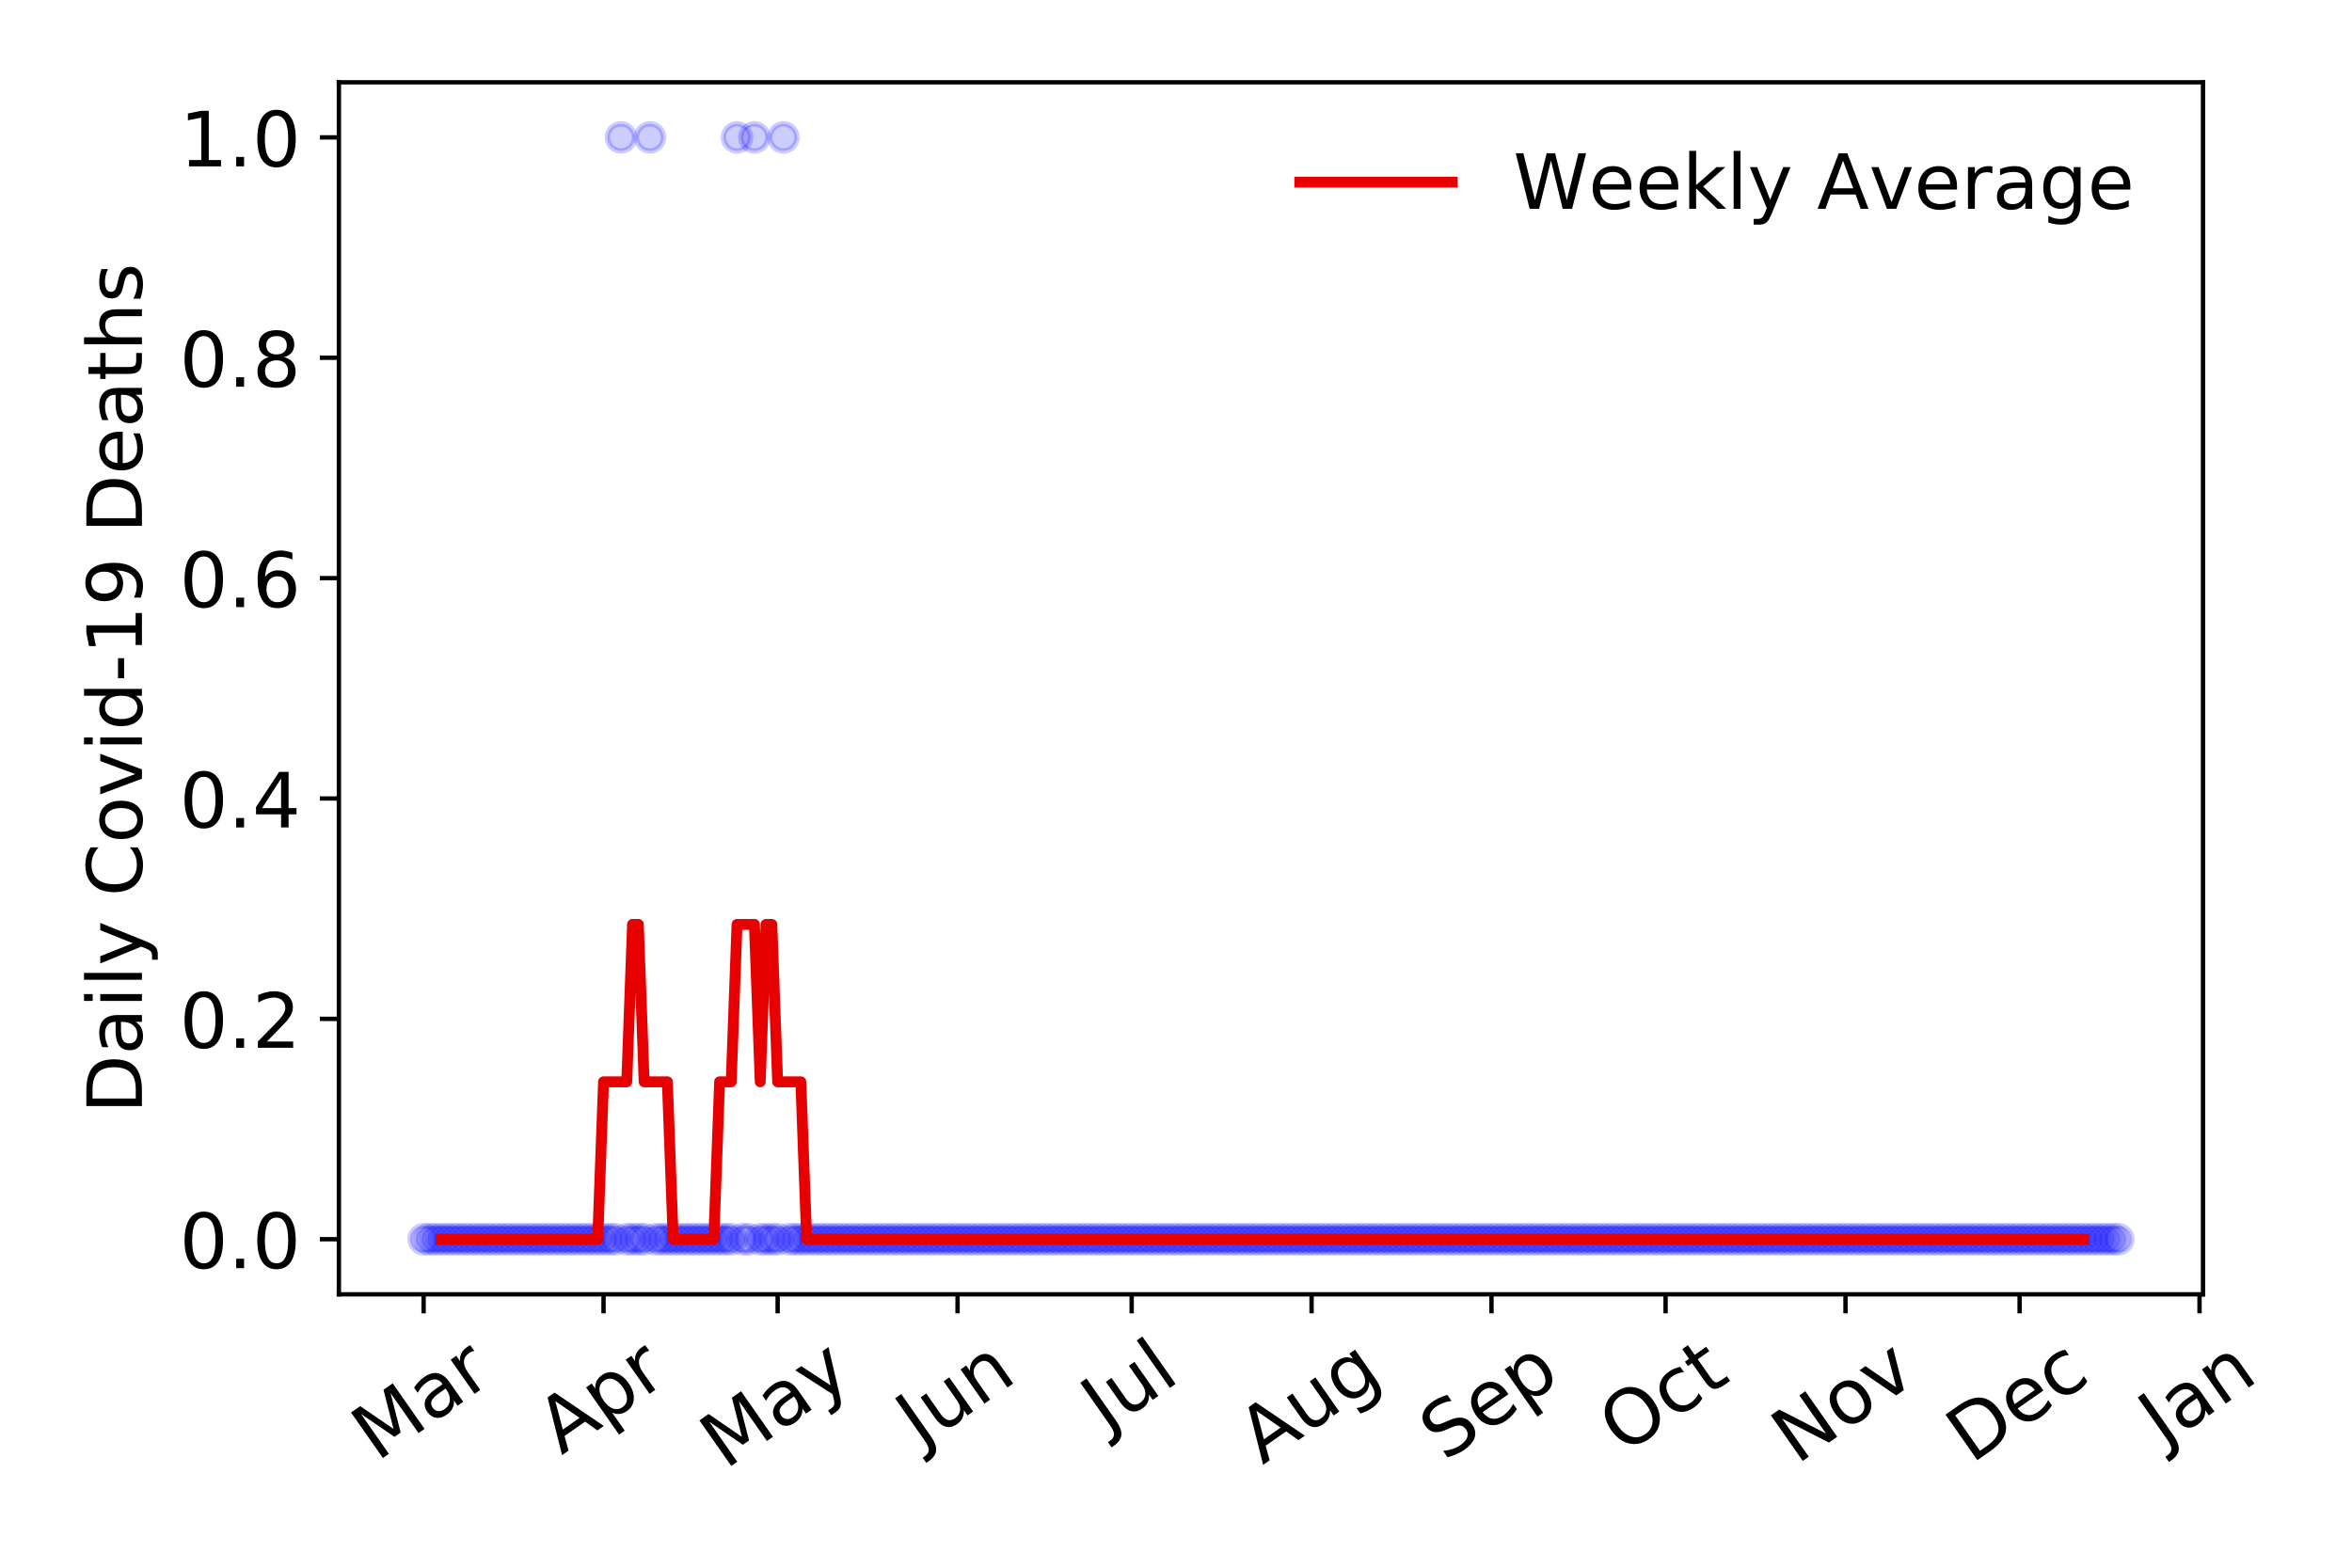 <?xml version="1.0" encoding="utf-8" standalone="no"?>
<!DOCTYPE svg PUBLIC "-//W3C//DTD SVG 1.1//EN"
  "http://www.w3.org/Graphics/SVG/1.1/DTD/svg11.dtd">
<!-- Created with matplotlib (https://matplotlib.org/) -->
<svg height="288pt" version="1.1" viewBox="0 0 432 288" width="432pt" xmlns="http://www.w3.org/2000/svg" xmlns:xlink="http://www.w3.org/1999/xlink">
 <defs>
  <style type="text/css">
*{stroke-linecap:butt;stroke-linejoin:round;}
  </style>
 </defs>
 <g id="figure_1">
  <g id="patch_1">
   <path d="M 0 288 
L 432 288 
L 432 0 
L 0 0 
z
" style="fill:#ffffff;"/>
  </g>
  <g id="axes_1">
   <g id="patch_2">
    <path d="M 62.245 237.778 
L 404.633 237.778 
L 404.633 15.12 
L 62.245 15.12 
z
" style="fill:#ffffff;"/>
   </g>
   <g id="matplotlib.axis_1">
    <g id="xtick_1">
     <g id="line2d_1">
      <defs>
       <path d="M 0 0 
L 0 3.5 
" id="m1cf9af68d9" style="stroke:#000000;stroke-width:0.8;"/>
      </defs>
      <g>
       <use style="stroke:#000000;stroke-width:0.8;" x="77.808" xlink:href="#m1cf9af68d9" y="237.778"/>
      </g>
     </g>
     <g id="text_1">
      <!-- Mar -->
      <defs>
       <path d="M 9.812 72.906 
L 24.516 72.906 
L 43.109 23.297 
L 61.812 72.906 
L 76.516 72.906 
L 76.516 0 
L 66.891 0 
L 66.891 64.016 
L 48.094 14.016 
L 38.188 14.016 
L 19.391 64.016 
L 19.391 0 
L 9.812 0 
z
" id="DejaVuSans-77"/>
       <path d="M 34.281 27.484 
Q 23.391 27.484 19.188 25 
Q 14.984 22.516 14.984 16.5 
Q 14.984 11.719 18.141 8.906 
Q 21.297 6.109 26.703 6.109 
Q 34.188 6.109 38.703 11.406 
Q 43.219 16.703 43.219 25.484 
L 43.219 27.484 
z
M 52.203 31.203 
L 52.203 0 
L 43.219 0 
L 43.219 8.297 
Q 40.141 3.328 35.547 0.953 
Q 30.953 -1.422 24.312 -1.422 
Q 15.922 -1.422 10.953 3.297 
Q 6 8.016 6 15.922 
Q 6 25.141 12.172 29.828 
Q 18.359 34.516 30.609 34.516 
L 43.219 34.516 
L 43.219 35.406 
Q 43.219 41.609 39.141 45 
Q 35.062 48.391 27.688 48.391 
Q 23 48.391 18.547 47.266 
Q 14.109 46.141 10.016 43.891 
L 10.016 52.203 
Q 14.938 54.109 19.578 55.047 
Q 24.219 56 28.609 56 
Q 40.484 56 46.344 49.844 
Q 52.203 43.703 52.203 31.203 
z
" id="DejaVuSans-97"/>
       <path d="M 41.109 46.297 
Q 39.594 47.172 37.812 47.578 
Q 36.031 48 33.891 48 
Q 26.266 48 22.188 43.047 
Q 18.109 38.094 18.109 28.812 
L 18.109 0 
L 9.078 0 
L 9.078 54.688 
L 18.109 54.688 
L 18.109 46.188 
Q 20.953 51.172 25.484 53.578 
Q 30.031 56 36.531 56 
Q 37.453 56 38.578 55.875 
Q 39.703 55.766 41.062 55.516 
z
" id="DejaVuSans-114"/>
      </defs>
      <g transform="translate(69.205 268.643)rotate(-35)scale(0.14 -0.14)">
       <use xlink:href="#DejaVuSans-77"/>
       <use x="86.279" xlink:href="#DejaVuSans-97"/>
       <use x="147.559" xlink:href="#DejaVuSans-114"/>
      </g>
     </g>
    </g>
    <g id="xtick_2">
     <g id="line2d_2">
      <g>
       <use style="stroke:#000000;stroke-width:0.8;" x="110.853" xlink:href="#m1cf9af68d9" y="237.778"/>
      </g>
     </g>
     <g id="text_2">
      <!-- Apr -->
      <defs>
       <path d="M 34.188 63.188 
L 20.797 26.906 
L 47.609 26.906 
z
M 28.609 72.906 
L 39.797 72.906 
L 67.578 0 
L 57.328 0 
L 50.688 18.703 
L 17.828 18.703 
L 11.188 0 
L 0.781 0 
z
" id="DejaVuSans-65"/>
       <path d="M 18.109 8.203 
L 18.109 -20.797 
L 9.078 -20.797 
L 9.078 54.688 
L 18.109 54.688 
L 18.109 46.391 
Q 20.953 51.266 25.266 53.625 
Q 29.594 56 35.594 56 
Q 45.562 56 51.781 48.094 
Q 58.016 40.188 58.016 27.297 
Q 58.016 14.406 51.781 6.484 
Q 45.562 -1.422 35.594 -1.422 
Q 29.594 -1.422 25.266 0.953 
Q 20.953 3.328 18.109 8.203 
z
M 48.688 27.297 
Q 48.688 37.203 44.609 42.844 
Q 40.531 48.484 33.406 48.484 
Q 26.266 48.484 22.188 42.844 
Q 18.109 37.203 18.109 27.297 
Q 18.109 17.391 22.188 11.75 
Q 26.266 6.109 33.406 6.109 
Q 40.531 6.109 44.609 11.75 
Q 48.688 17.391 48.688 27.297 
z
" id="DejaVuSans-112"/>
      </defs>
      <g transform="translate(103.149 267.384)rotate(-35)scale(0.14 -0.14)">
       <use xlink:href="#DejaVuSans-65"/>
       <use x="68.408" xlink:href="#DejaVuSans-112"/>
       <use x="131.885" xlink:href="#DejaVuSans-114"/>
      </g>
     </g>
    </g>
    <g id="xtick_3">
     <g id="line2d_3">
      <g>
       <use style="stroke:#000000;stroke-width:0.8;" x="142.832" xlink:href="#m1cf9af68d9" y="237.778"/>
      </g>
     </g>
     <g id="text_3">
      <!-- May -->
      <defs>
       <path d="M 32.172 -5.078 
Q 28.375 -14.844 24.75 -17.812 
Q 21.141 -20.797 15.094 -20.797 
L 7.906 -20.797 
L 7.906 -13.281 
L 13.188 -13.281 
Q 16.891 -13.281 18.938 -11.516 
Q 21 -9.766 23.484 -3.219 
L 25.094 0.875 
L 2.984 54.688 
L 12.5 54.688 
L 29.594 11.922 
L 46.688 54.688 
L 56.203 54.688 
z
" id="DejaVuSans-121"/>
      </defs>
      <g transform="translate(133.193 270.094)rotate(-35)scale(0.14 -0.14)">
       <use xlink:href="#DejaVuSans-77"/>
       <use x="86.279" xlink:href="#DejaVuSans-97"/>
       <use x="147.559" xlink:href="#DejaVuSans-121"/>
      </g>
     </g>
    </g>
    <g id="xtick_4">
     <g id="line2d_4">
      <g>
       <use style="stroke:#000000;stroke-width:0.8;" x="175.877" xlink:href="#m1cf9af68d9" y="237.778"/>
      </g>
     </g>
     <g id="text_4">
      <!-- Jun -->
      <defs>
       <path d="M 9.812 72.906 
L 19.672 72.906 
L 19.672 5.078 
Q 19.672 -8.109 14.672 -14.062 
Q 9.672 -20.016 -1.422 -20.016 
L -5.172 -20.016 
L -5.172 -11.719 
L -2.094 -11.719 
Q 4.438 -11.719 7.125 -8.047 
Q 9.812 -4.391 9.812 5.078 
z
" id="DejaVuSans-74"/>
       <path d="M 8.5 21.578 
L 8.5 54.688 
L 17.484 54.688 
L 17.484 21.922 
Q 17.484 14.156 20.5 10.266 
Q 23.531 6.391 29.594 6.391 
Q 36.859 6.391 41.078 11.031 
Q 45.312 15.672 45.312 23.688 
L 45.312 54.688 
L 54.297 54.688 
L 54.297 0 
L 45.312 0 
L 45.312 8.406 
Q 42.047 3.422 37.719 1 
Q 33.406 -1.422 27.688 -1.422 
Q 18.266 -1.422 13.375 4.438 
Q 8.5 10.297 8.5 21.578 
z
M 31.109 56 
z
" id="DejaVuSans-117"/>
       <path d="M 54.891 33.016 
L 54.891 0 
L 45.906 0 
L 45.906 32.719 
Q 45.906 40.484 42.875 44.328 
Q 39.844 48.188 33.797 48.188 
Q 26.516 48.188 22.312 43.547 
Q 18.109 38.922 18.109 30.906 
L 18.109 0 
L 9.078 0 
L 9.078 54.688 
L 18.109 54.688 
L 18.109 46.188 
Q 21.344 51.125 25.703 53.562 
Q 30.078 56 35.797 56 
Q 45.219 56 50.047 50.172 
Q 54.891 44.344 54.891 33.016 
z
" id="DejaVuSans-110"/>
      </defs>
      <g transform="translate(169.133 266.039)rotate(-35)scale(0.14 -0.14)">
       <use xlink:href="#DejaVuSans-74"/>
       <use x="29.492" xlink:href="#DejaVuSans-117"/>
       <use x="92.871" xlink:href="#DejaVuSans-110"/>
      </g>
     </g>
    </g>
    <g id="xtick_5">
     <g id="line2d_5">
      <g>
       <use style="stroke:#000000;stroke-width:0.8;" x="207.856" xlink:href="#m1cf9af68d9" y="237.778"/>
      </g>
     </g>
     <g id="text_5">
      <!-- Jul -->
      <defs>
       <path d="M 9.422 75.984 
L 18.406 75.984 
L 18.406 0 
L 9.422 0 
z
" id="DejaVuSans-108"/>
      </defs>
      <g transform="translate(203.153 263.181)rotate(-35)scale(0.14 -0.14)">
       <use xlink:href="#DejaVuSans-74"/>
       <use x="29.492" xlink:href="#DejaVuSans-117"/>
       <use x="92.871" xlink:href="#DejaVuSans-108"/>
      </g>
     </g>
    </g>
    <g id="xtick_6">
     <g id="line2d_6">
      <g>
       <use style="stroke:#000000;stroke-width:0.8;" x="240.901" xlink:href="#m1cf9af68d9" y="237.778"/>
      </g>
     </g>
     <g id="text_6">
      <!-- Aug -->
      <defs>
       <path d="M 45.406 27.984 
Q 45.406 37.75 41.375 43.109 
Q 37.359 48.484 30.078 48.484 
Q 22.859 48.484 18.828 43.109 
Q 14.797 37.75 14.797 27.984 
Q 14.797 18.266 18.828 12.891 
Q 22.859 7.516 30.078 7.516 
Q 37.359 7.516 41.375 12.891 
Q 45.406 18.266 45.406 27.984 
z
M 54.391 6.781 
Q 54.391 -7.172 48.188 -13.984 
Q 42 -20.797 29.203 -20.797 
Q 24.469 -20.797 20.266 -20.094 
Q 16.062 -19.391 12.109 -17.922 
L 12.109 -9.188 
Q 16.062 -11.328 19.922 -12.344 
Q 23.781 -13.375 27.781 -13.375 
Q 36.625 -13.375 41.016 -8.766 
Q 45.406 -4.156 45.406 5.172 
L 45.406 9.625 
Q 42.625 4.781 38.281 2.391 
Q 33.938 0 27.875 0 
Q 17.828 0 11.672 7.656 
Q 5.516 15.328 5.516 27.984 
Q 5.516 40.672 11.672 48.328 
Q 17.828 56 27.875 56 
Q 33.938 56 38.281 53.609 
Q 42.625 51.219 45.406 46.391 
L 45.406 54.688 
L 54.391 54.688 
z
" id="DejaVuSans-103"/>
      </defs>
      <g transform="translate(231.92 269.172)rotate(-35)scale(0.14 -0.14)">
       <use xlink:href="#DejaVuSans-65"/>
       <use x="68.408" xlink:href="#DejaVuSans-117"/>
       <use x="131.787" xlink:href="#DejaVuSans-103"/>
      </g>
     </g>
    </g>
    <g id="xtick_7">
     <g id="line2d_7">
      <g>
       <use style="stroke:#000000;stroke-width:0.8;" x="273.946" xlink:href="#m1cf9af68d9" y="237.778"/>
      </g>
     </g>
     <g id="text_7">
      <!-- Sep -->
      <defs>
       <path d="M 53.516 70.516 
L 53.516 60.891 
Q 47.906 63.578 42.922 64.891 
Q 37.938 66.219 33.297 66.219 
Q 25.25 66.219 20.875 63.094 
Q 16.5 59.969 16.5 54.203 
Q 16.5 49.359 19.406 46.891 
Q 22.312 44.438 30.422 42.922 
L 36.375 41.703 
Q 47.406 39.594 52.656 34.297 
Q 57.906 29 57.906 20.125 
Q 57.906 9.516 50.797 4.047 
Q 43.703 -1.422 29.984 -1.422 
Q 24.812 -1.422 18.969 -0.25 
Q 13.141 0.922 6.891 3.219 
L 6.891 13.375 
Q 12.891 10.016 18.656 8.297 
Q 24.422 6.594 29.984 6.594 
Q 38.422 6.594 43.016 9.906 
Q 47.609 13.234 47.609 19.391 
Q 47.609 24.75 44.312 27.781 
Q 41.016 30.812 33.5 32.328 
L 27.484 33.5 
Q 16.453 35.688 11.516 40.375 
Q 6.594 45.062 6.594 53.422 
Q 6.594 63.094 13.406 68.656 
Q 20.219 74.219 32.172 74.219 
Q 37.312 74.219 42.625 73.281 
Q 47.953 72.359 53.516 70.516 
z
" id="DejaVuSans-83"/>
       <path d="M 56.203 29.594 
L 56.203 25.203 
L 14.891 25.203 
Q 15.484 15.922 20.484 11.062 
Q 25.484 6.203 34.422 6.203 
Q 39.594 6.203 44.453 7.469 
Q 49.312 8.734 54.109 11.281 
L 54.109 2.781 
Q 49.266 0.734 44.188 -0.344 
Q 39.109 -1.422 33.891 -1.422 
Q 20.797 -1.422 13.156 6.188 
Q 5.516 13.812 5.516 26.812 
Q 5.516 40.234 12.766 48.109 
Q 20.016 56 32.328 56 
Q 43.359 56 49.781 48.891 
Q 56.203 41.797 56.203 29.594 
z
M 47.219 32.234 
Q 47.125 39.594 43.094 43.984 
Q 39.062 48.391 32.422 48.391 
Q 24.906 48.391 20.391 44.141 
Q 15.875 39.891 15.188 32.172 
z
" id="DejaVuSans-101"/>
      </defs>
      <g transform="translate(265.353 268.629)rotate(-35)scale(0.14 -0.14)">
       <use xlink:href="#DejaVuSans-83"/>
       <use x="63.477" xlink:href="#DejaVuSans-101"/>
       <use x="125" xlink:href="#DejaVuSans-112"/>
      </g>
     </g>
    </g>
    <g id="xtick_8">
     <g id="line2d_8">
      <g>
       <use style="stroke:#000000;stroke-width:0.8;" x="305.925" xlink:href="#m1cf9af68d9" y="237.778"/>
      </g>
     </g>
     <g id="text_8">
      <!-- Oct -->
      <defs>
       <path d="M 39.406 66.219 
Q 28.656 66.219 22.328 58.203 
Q 16.016 50.203 16.016 36.375 
Q 16.016 22.609 22.328 14.594 
Q 28.656 6.594 39.406 6.594 
Q 50.141 6.594 56.422 14.594 
Q 62.703 22.609 62.703 36.375 
Q 62.703 50.203 56.422 58.203 
Q 50.141 66.219 39.406 66.219 
z
M 39.406 74.219 
Q 54.734 74.219 63.906 63.938 
Q 73.094 53.656 73.094 36.375 
Q 73.094 19.141 63.906 8.859 
Q 54.734 -1.422 39.406 -1.422 
Q 24.031 -1.422 14.812 8.828 
Q 5.609 19.094 5.609 36.375 
Q 5.609 53.656 14.812 63.938 
Q 24.031 74.219 39.406 74.219 
z
" id="DejaVuSans-79"/>
       <path d="M 48.781 52.594 
L 48.781 44.188 
Q 44.969 46.297 41.141 47.344 
Q 37.312 48.391 33.406 48.391 
Q 24.656 48.391 19.812 42.844 
Q 14.984 37.312 14.984 27.297 
Q 14.984 17.281 19.812 11.734 
Q 24.656 6.203 33.406 6.203 
Q 37.312 6.203 41.141 7.25 
Q 44.969 8.297 48.781 10.406 
L 48.781 2.094 
Q 45.016 0.344 40.984 -0.531 
Q 36.969 -1.422 32.422 -1.422 
Q 20.062 -1.422 12.781 6.344 
Q 5.516 14.109 5.516 27.297 
Q 5.516 40.672 12.859 48.328 
Q 20.219 56 33.016 56 
Q 37.156 56 41.109 55.141 
Q 45.062 54.297 48.781 52.594 
z
" id="DejaVuSans-99"/>
       <path d="M 18.312 70.219 
L 18.312 54.688 
L 36.812 54.688 
L 36.812 47.703 
L 18.312 47.703 
L 18.312 18.016 
Q 18.312 11.328 20.141 9.422 
Q 21.969 7.516 27.594 7.516 
L 36.812 7.516 
L 36.812 0 
L 27.594 0 
Q 17.188 0 13.234 3.875 
Q 9.281 7.766 9.281 18.016 
L 9.281 47.703 
L 2.688 47.703 
L 2.688 54.688 
L 9.281 54.688 
L 9.281 70.219 
z
" id="DejaVuSans-116"/>
      </defs>
      <g transform="translate(298.226 267.377)rotate(-35)scale(0.14 -0.14)">
       <use xlink:href="#DejaVuSans-79"/>
       <use x="78.711" xlink:href="#DejaVuSans-99"/>
       <use x="133.691" xlink:href="#DejaVuSans-116"/>
      </g>
     </g>
    </g>
    <g id="xtick_9">
     <g id="line2d_9">
      <g>
       <use style="stroke:#000000;stroke-width:0.8;" x="338.97" xlink:href="#m1cf9af68d9" y="237.778"/>
      </g>
     </g>
     <g id="text_9">
      <!-- Nov -->
      <defs>
       <path d="M 9.812 72.906 
L 23.094 72.906 
L 55.422 11.922 
L 55.422 72.906 
L 64.984 72.906 
L 64.984 0 
L 51.703 0 
L 19.391 60.984 
L 19.391 0 
L 9.812 0 
z
" id="DejaVuSans-78"/>
       <path d="M 30.609 48.391 
Q 23.391 48.391 19.188 42.75 
Q 14.984 37.109 14.984 27.297 
Q 14.984 17.484 19.156 11.844 
Q 23.344 6.203 30.609 6.203 
Q 37.797 6.203 41.984 11.859 
Q 46.188 17.531 46.188 27.297 
Q 46.188 37.016 41.984 42.703 
Q 37.797 48.391 30.609 48.391 
z
M 30.609 56 
Q 42.328 56 49.016 48.375 
Q 55.719 40.766 55.719 27.297 
Q 55.719 13.875 49.016 6.219 
Q 42.328 -1.422 30.609 -1.422 
Q 18.844 -1.422 12.172 6.219 
Q 5.516 13.875 5.516 27.297 
Q 5.516 40.766 12.172 48.375 
Q 18.844 56 30.609 56 
z
" id="DejaVuSans-111"/>
       <path d="M 2.984 54.688 
L 12.5 54.688 
L 29.594 8.797 
L 46.688 54.688 
L 56.203 54.688 
L 35.688 0 
L 23.484 0 
z
" id="DejaVuSans-118"/>
      </defs>
      <g transform="translate(329.993 269.166)rotate(-35)scale(0.14 -0.14)">
       <use xlink:href="#DejaVuSans-78"/>
       <use x="74.805" xlink:href="#DejaVuSans-111"/>
       <use x="135.986" xlink:href="#DejaVuSans-118"/>
      </g>
     </g>
    </g>
    <g id="xtick_10">
     <g id="line2d_10">
      <g>
       <use style="stroke:#000000;stroke-width:0.8;" x="370.949" xlink:href="#m1cf9af68d9" y="237.778"/>
      </g>
     </g>
     <g id="text_10">
      <!-- Dec -->
      <defs>
       <path d="M 19.672 64.797 
L 19.672 8.109 
L 31.594 8.109 
Q 46.688 8.109 53.688 14.938 
Q 60.688 21.781 60.688 36.531 
Q 60.688 51.172 53.688 57.984 
Q 46.688 64.797 31.594 64.797 
z
M 9.812 72.906 
L 30.078 72.906 
Q 51.266 72.906 61.172 64.094 
Q 71.094 55.281 71.094 36.531 
Q 71.094 17.672 61.125 8.828 
Q 51.172 0 30.078 0 
L 9.812 0 
z
" id="DejaVuSans-68"/>
      </defs>
      <g transform="translate(362.068 269.032)rotate(-35)scale(0.14 -0.14)">
       <use xlink:href="#DejaVuSans-68"/>
       <use x="77.002" xlink:href="#DejaVuSans-101"/>
       <use x="138.525" xlink:href="#DejaVuSans-99"/>
      </g>
     </g>
    </g>
    <g id="xtick_11">
     <g id="line2d_11">
      <g>
       <use style="stroke:#000000;stroke-width:0.8;" x="403.994" xlink:href="#m1cf9af68d9" y="237.778"/>
      </g>
     </g>
     <g id="text_11">
      <!-- Jan -->
      <g transform="translate(397.37 265.871)rotate(-35)scale(0.14 -0.14)">
       <use xlink:href="#DejaVuSans-74"/>
       <use x="29.492" xlink:href="#DejaVuSans-97"/>
       <use x="90.771" xlink:href="#DejaVuSans-110"/>
      </g>
     </g>
    </g>
   </g>
   <g id="matplotlib.axis_2">
    <g id="ytick_1">
     <g id="line2d_12">
      <defs>
       <path d="M 0 0 
L -3.5 0 
" id="me97df03eeb" style="stroke:#000000;stroke-width:0.8;"/>
      </defs>
      <g>
       <use style="stroke:#000000;stroke-width:0.8;" x="62.245" xlink:href="#me97df03eeb" y="227.657"/>
      </g>
     </g>
     <g id="text_12">
      <!-- 0.0 -->
      <defs>
       <path d="M 31.781 66.406 
Q 24.172 66.406 20.328 58.906 
Q 16.5 51.422 16.5 36.375 
Q 16.5 21.391 20.328 13.891 
Q 24.172 6.391 31.781 6.391 
Q 39.453 6.391 43.281 13.891 
Q 47.125 21.391 47.125 36.375 
Q 47.125 51.422 43.281 58.906 
Q 39.453 66.406 31.781 66.406 
z
M 31.781 74.219 
Q 44.047 74.219 50.516 64.516 
Q 56.984 54.828 56.984 36.375 
Q 56.984 17.969 50.516 8.266 
Q 44.047 -1.422 31.781 -1.422 
Q 19.531 -1.422 13.062 8.266 
Q 6.594 17.969 6.594 36.375 
Q 6.594 54.828 13.062 64.516 
Q 19.531 74.219 31.781 74.219 
z
" id="DejaVuSans-48"/>
       <path d="M 10.688 12.406 
L 21 12.406 
L 21 0 
L 10.688 0 
z
" id="DejaVuSans-46"/>
      </defs>
      <g transform="translate(32.981 232.976)scale(0.14 -0.14)">
       <use xlink:href="#DejaVuSans-48"/>
       <use x="63.623" xlink:href="#DejaVuSans-46"/>
       <use x="95.41" xlink:href="#DejaVuSans-48"/>
      </g>
     </g>
    </g>
    <g id="ytick_2">
     <g id="line2d_13">
      <g>
       <use style="stroke:#000000;stroke-width:0.8;" x="62.245" xlink:href="#me97df03eeb" y="187.174"/>
      </g>
     </g>
     <g id="text_13">
      <!-- 0.2 -->
      <defs>
       <path d="M 19.188 8.297 
L 53.609 8.297 
L 53.609 0 
L 7.328 0 
L 7.328 8.297 
Q 12.938 14.109 22.625 23.891 
Q 32.328 33.688 34.812 36.531 
Q 39.547 41.844 41.422 45.531 
Q 43.312 49.219 43.312 52.781 
Q 43.312 58.594 39.234 62.25 
Q 35.156 65.922 28.609 65.922 
Q 23.969 65.922 18.812 64.312 
Q 13.672 62.703 7.812 59.422 
L 7.812 69.391 
Q 13.766 71.781 18.938 73 
Q 24.125 74.219 28.422 74.219 
Q 39.75 74.219 46.484 68.547 
Q 53.219 62.891 53.219 53.422 
Q 53.219 48.922 51.531 44.891 
Q 49.859 40.875 45.406 35.406 
Q 44.188 33.984 37.641 27.219 
Q 31.109 20.453 19.188 8.297 
z
" id="DejaVuSans-50"/>
      </defs>
      <g transform="translate(32.981 192.493)scale(0.14 -0.14)">
       <use xlink:href="#DejaVuSans-48"/>
       <use x="63.623" xlink:href="#DejaVuSans-46"/>
       <use x="95.41" xlink:href="#DejaVuSans-50"/>
      </g>
     </g>
    </g>
    <g id="ytick_3">
     <g id="line2d_14">
      <g>
       <use style="stroke:#000000;stroke-width:0.8;" x="62.245" xlink:href="#me97df03eeb" y="146.691"/>
      </g>
     </g>
     <g id="text_14">
      <!-- 0.4 -->
      <defs>
       <path d="M 37.797 64.312 
L 12.891 25.391 
L 37.797 25.391 
z
M 35.203 72.906 
L 47.609 72.906 
L 47.609 25.391 
L 58.016 25.391 
L 58.016 17.188 
L 47.609 17.188 
L 47.609 0 
L 37.797 0 
L 37.797 17.188 
L 4.891 17.188 
L 4.891 26.703 
z
" id="DejaVuSans-52"/>
      </defs>
      <g transform="translate(32.981 152.01)scale(0.14 -0.14)">
       <use xlink:href="#DejaVuSans-48"/>
       <use x="63.623" xlink:href="#DejaVuSans-46"/>
       <use x="95.41" xlink:href="#DejaVuSans-52"/>
      </g>
     </g>
    </g>
    <g id="ytick_4">
     <g id="line2d_15">
      <g>
       <use style="stroke:#000000;stroke-width:0.8;" x="62.245" xlink:href="#me97df03eeb" y="106.207"/>
      </g>
     </g>
     <g id="text_15">
      <!-- 0.6 -->
      <defs>
       <path d="M 33.016 40.375 
Q 26.375 40.375 22.484 35.828 
Q 18.609 31.297 18.609 23.391 
Q 18.609 15.531 22.484 10.953 
Q 26.375 6.391 33.016 6.391 
Q 39.656 6.391 43.531 10.953 
Q 47.406 15.531 47.406 23.391 
Q 47.406 31.297 43.531 35.828 
Q 39.656 40.375 33.016 40.375 
z
M 52.594 71.297 
L 52.594 62.312 
Q 48.875 64.062 45.094 64.984 
Q 41.312 65.922 37.594 65.922 
Q 27.828 65.922 22.672 59.328 
Q 17.531 52.734 16.797 39.406 
Q 19.672 43.656 24.016 45.922 
Q 28.375 48.188 33.594 48.188 
Q 44.578 48.188 50.953 41.516 
Q 57.328 34.859 57.328 23.391 
Q 57.328 12.156 50.688 5.359 
Q 44.047 -1.422 33.016 -1.422 
Q 20.359 -1.422 13.672 8.266 
Q 6.984 17.969 6.984 36.375 
Q 6.984 53.656 15.188 63.938 
Q 23.391 74.219 37.203 74.219 
Q 40.922 74.219 44.703 73.484 
Q 48.484 72.75 52.594 71.297 
z
" id="DejaVuSans-54"/>
      </defs>
      <g transform="translate(32.981 111.526)scale(0.14 -0.14)">
       <use xlink:href="#DejaVuSans-48"/>
       <use x="63.623" xlink:href="#DejaVuSans-46"/>
       <use x="95.41" xlink:href="#DejaVuSans-54"/>
      </g>
     </g>
    </g>
    <g id="ytick_5">
     <g id="line2d_16">
      <g>
       <use style="stroke:#000000;stroke-width:0.8;" x="62.245" xlink:href="#me97df03eeb" y="65.724"/>
      </g>
     </g>
     <g id="text_16">
      <!-- 0.8 -->
      <defs>
       <path d="M 31.781 34.625 
Q 24.75 34.625 20.719 30.859 
Q 16.703 27.094 16.703 20.516 
Q 16.703 13.922 20.719 10.156 
Q 24.75 6.391 31.781 6.391 
Q 38.812 6.391 42.859 10.172 
Q 46.922 13.969 46.922 20.516 
Q 46.922 27.094 42.891 30.859 
Q 38.875 34.625 31.781 34.625 
z
M 21.922 38.812 
Q 15.578 40.375 12.031 44.719 
Q 8.5 49.078 8.5 55.328 
Q 8.5 64.062 14.719 69.141 
Q 20.953 74.219 31.781 74.219 
Q 42.672 74.219 48.875 69.141 
Q 55.078 64.062 55.078 55.328 
Q 55.078 49.078 51.531 44.719 
Q 48 40.375 41.703 38.812 
Q 48.828 37.156 52.797 32.312 
Q 56.781 27.484 56.781 20.516 
Q 56.781 9.906 50.312 4.234 
Q 43.844 -1.422 31.781 -1.422 
Q 19.734 -1.422 13.25 4.234 
Q 6.781 9.906 6.781 20.516 
Q 6.781 27.484 10.781 32.312 
Q 14.797 37.156 21.922 38.812 
z
M 18.312 54.391 
Q 18.312 48.734 21.844 45.562 
Q 25.391 42.391 31.781 42.391 
Q 38.141 42.391 41.719 45.562 
Q 45.312 48.734 45.312 54.391 
Q 45.312 60.062 41.719 63.234 
Q 38.141 66.406 31.781 66.406 
Q 25.391 66.406 21.844 63.234 
Q 18.312 60.062 18.312 54.391 
z
" id="DejaVuSans-56"/>
      </defs>
      <g transform="translate(32.981 71.043)scale(0.14 -0.14)">
       <use xlink:href="#DejaVuSans-48"/>
       <use x="63.623" xlink:href="#DejaVuSans-46"/>
       <use x="95.41" xlink:href="#DejaVuSans-56"/>
      </g>
     </g>
    </g>
    <g id="ytick_6">
     <g id="line2d_17">
      <g>
       <use style="stroke:#000000;stroke-width:0.8;" x="62.245" xlink:href="#me97df03eeb" y="25.241"/>
      </g>
     </g>
     <g id="text_17">
      <!-- 1.0 -->
      <defs>
       <path d="M 12.406 8.297 
L 28.516 8.297 
L 28.516 63.922 
L 10.984 60.406 
L 10.984 69.391 
L 28.422 72.906 
L 38.281 72.906 
L 38.281 8.297 
L 54.391 8.297 
L 54.391 0 
L 12.406 0 
z
" id="DejaVuSans-49"/>
      </defs>
      <g transform="translate(32.981 30.56)scale(0.14 -0.14)">
       <use xlink:href="#DejaVuSans-49"/>
       <use x="63.623" xlink:href="#DejaVuSans-46"/>
       <use x="95.41" xlink:href="#DejaVuSans-48"/>
      </g>
     </g>
    </g>
    <g id="text_18">
     <!-- Daily Covid-19 Deaths -->
     <defs>
      <path d="M 9.422 54.688 
L 18.406 54.688 
L 18.406 0 
L 9.422 0 
z
M 9.422 75.984 
L 18.406 75.984 
L 18.406 64.594 
L 9.422 64.594 
z
" id="DejaVuSans-105"/>
      <path id="DejaVuSans-32"/>
      <path d="M 64.406 67.281 
L 64.406 56.891 
Q 59.422 61.531 53.781 63.812 
Q 48.141 66.109 41.797 66.109 
Q 29.297 66.109 22.656 58.469 
Q 16.016 50.828 16.016 36.375 
Q 16.016 21.969 22.656 14.328 
Q 29.297 6.688 41.797 6.688 
Q 48.141 6.688 53.781 8.984 
Q 59.422 11.281 64.406 15.922 
L 64.406 5.609 
Q 59.234 2.094 53.438 0.328 
Q 47.656 -1.422 41.219 -1.422 
Q 24.656 -1.422 15.125 8.703 
Q 5.609 18.844 5.609 36.375 
Q 5.609 53.953 15.125 64.078 
Q 24.656 74.219 41.219 74.219 
Q 47.75 74.219 53.531 72.484 
Q 59.328 70.75 64.406 67.281 
z
" id="DejaVuSans-67"/>
      <path d="M 45.406 46.391 
L 45.406 75.984 
L 54.391 75.984 
L 54.391 0 
L 45.406 0 
L 45.406 8.203 
Q 42.578 3.328 38.25 0.953 
Q 33.938 -1.422 27.875 -1.422 
Q 17.969 -1.422 11.734 6.484 
Q 5.516 14.406 5.516 27.297 
Q 5.516 40.188 11.734 48.094 
Q 17.969 56 27.875 56 
Q 33.938 56 38.25 53.625 
Q 42.578 51.266 45.406 46.391 
z
M 14.797 27.297 
Q 14.797 17.391 18.875 11.75 
Q 22.953 6.109 30.078 6.109 
Q 37.203 6.109 41.297 11.75 
Q 45.406 17.391 45.406 27.297 
Q 45.406 37.203 41.297 42.844 
Q 37.203 48.484 30.078 48.484 
Q 22.953 48.484 18.875 42.844 
Q 14.797 37.203 14.797 27.297 
z
" id="DejaVuSans-100"/>
      <path d="M 4.891 31.391 
L 31.203 31.391 
L 31.203 23.391 
L 4.891 23.391 
z
" id="DejaVuSans-45"/>
      <path d="M 10.984 1.516 
L 10.984 10.5 
Q 14.703 8.734 18.5 7.812 
Q 22.312 6.891 25.984 6.891 
Q 35.75 6.891 40.891 13.453 
Q 46.047 20.016 46.781 33.406 
Q 43.953 29.203 39.594 26.953 
Q 35.25 24.703 29.984 24.703 
Q 19.047 24.703 12.672 31.312 
Q 6.297 37.938 6.297 49.422 
Q 6.297 60.641 12.938 67.422 
Q 19.578 74.219 30.609 74.219 
Q 43.266 74.219 49.922 64.516 
Q 56.594 54.828 56.594 36.375 
Q 56.594 19.141 48.406 8.859 
Q 40.234 -1.422 26.422 -1.422 
Q 22.703 -1.422 18.891 -0.688 
Q 15.094 0.047 10.984 1.516 
z
M 30.609 32.422 
Q 37.25 32.422 41.125 36.953 
Q 45.016 41.5 45.016 49.422 
Q 45.016 57.281 41.125 61.844 
Q 37.25 66.406 30.609 66.406 
Q 23.969 66.406 20.094 61.844 
Q 16.219 57.281 16.219 49.422 
Q 16.219 41.5 20.094 36.953 
Q 23.969 32.422 30.609 32.422 
z
" id="DejaVuSans-57"/>
      <path d="M 54.891 33.016 
L 54.891 0 
L 45.906 0 
L 45.906 32.719 
Q 45.906 40.484 42.875 44.328 
Q 39.844 48.188 33.797 48.188 
Q 26.516 48.188 22.312 43.547 
Q 18.109 38.922 18.109 30.906 
L 18.109 0 
L 9.078 0 
L 9.078 75.984 
L 18.109 75.984 
L 18.109 46.188 
Q 21.344 51.125 25.703 53.562 
Q 30.078 56 35.797 56 
Q 45.219 56 50.047 50.172 
Q 54.891 44.344 54.891 33.016 
z
" id="DejaVuSans-104"/>
      <path d="M 44.281 53.078 
L 44.281 44.578 
Q 40.484 46.531 36.375 47.5 
Q 32.281 48.484 27.875 48.484 
Q 21.188 48.484 17.844 46.438 
Q 14.5 44.391 14.5 40.281 
Q 14.5 37.156 16.891 35.375 
Q 19.281 33.594 26.516 31.984 
L 29.594 31.297 
Q 39.156 29.25 43.188 25.516 
Q 47.219 21.781 47.219 15.094 
Q 47.219 7.469 41.188 3.016 
Q 35.156 -1.422 24.609 -1.422 
Q 20.219 -1.422 15.453 -0.562 
Q 10.688 0.297 5.422 2 
L 5.422 11.281 
Q 10.406 8.688 15.234 7.391 
Q 20.062 6.109 24.812 6.109 
Q 31.156 6.109 34.562 8.281 
Q 37.984 10.453 37.984 14.406 
Q 37.984 18.062 35.516 20.016 
Q 33.062 21.969 24.703 23.781 
L 21.578 24.516 
Q 13.234 26.266 9.516 29.906 
Q 5.812 33.547 5.812 39.891 
Q 5.812 47.609 11.281 51.797 
Q 16.75 56 26.812 56 
Q 31.781 56 36.172 55.266 
Q 40.578 54.547 44.281 53.078 
z
" id="DejaVuSans-115"/>
     </defs>
     <g transform="translate(26.069 204.56)rotate(-90)scale(0.14 -0.14)">
      <use xlink:href="#DejaVuSans-68"/>
      <use x="77.002" xlink:href="#DejaVuSans-97"/>
      <use x="138.281" xlink:href="#DejaVuSans-105"/>
      <use x="166.064" xlink:href="#DejaVuSans-108"/>
      <use x="193.848" xlink:href="#DejaVuSans-121"/>
      <use x="253.027" xlink:href="#DejaVuSans-32"/>
      <use x="284.814" xlink:href="#DejaVuSans-67"/>
      <use x="354.639" xlink:href="#DejaVuSans-111"/>
      <use x="415.82" xlink:href="#DejaVuSans-118"/>
      <use x="475" xlink:href="#DejaVuSans-105"/>
      <use x="502.783" xlink:href="#DejaVuSans-100"/>
      <use x="566.26" xlink:href="#DejaVuSans-45"/>
      <use x="602.344" xlink:href="#DejaVuSans-49"/>
      <use x="665.967" xlink:href="#DejaVuSans-57"/>
      <use x="729.59" xlink:href="#DejaVuSans-32"/>
      <use x="761.377" xlink:href="#DejaVuSans-68"/>
      <use x="838.379" xlink:href="#DejaVuSans-101"/>
      <use x="899.902" xlink:href="#DejaVuSans-97"/>
      <use x="961.182" xlink:href="#DejaVuSans-116"/>
      <use x="1000.391" xlink:href="#DejaVuSans-104"/>
      <use x="1063.77" xlink:href="#DejaVuSans-115"/>
     </g>
    </g>
   </g>
   <g id="line2d_18">
    <defs>
     <path d="M 0 2.5 
C 0.663 2.5 1.299 2.237 1.768 1.768 
C 2.237 1.299 2.5 0.663 2.5 0 
C 2.5 -0.663 2.237 -1.299 1.768 -1.768 
C 1.299 -2.237 0.663 -2.5 0 -2.5 
C -0.663 -2.5 -1.299 -2.237 -1.768 -1.768 
C -2.237 -1.299 -2.5 -0.663 -2.5 0 
C -2.5 0.663 -2.237 1.299 -1.768 1.768 
C -1.299 2.237 -0.663 2.5 0 2.5 
z
" id="m8bc758888c" style="stroke:#0000ff;stroke-opacity:0.2;"/>
    </defs>
    <g clip-path="url(#pdec4b59f41)">
     <use style="fill:#0000ff;fill-opacity:0.2;stroke:#0000ff;stroke-opacity:0.2;" x="77.808" xlink:href="#m8bc758888c" y="227.657"/>
     <use style="fill:#0000ff;fill-opacity:0.2;stroke:#0000ff;stroke-opacity:0.2;" x="78.874" xlink:href="#m8bc758888c" y="227.657"/>
     <use style="fill:#0000ff;fill-opacity:0.2;stroke:#0000ff;stroke-opacity:0.2;" x="79.94" xlink:href="#m8bc758888c" y="227.657"/>
     <use style="fill:#0000ff;fill-opacity:0.2;stroke:#0000ff;stroke-opacity:0.2;" x="81.006" xlink:href="#m8bc758888c" y="227.657"/>
     <use style="fill:#0000ff;fill-opacity:0.2;stroke:#0000ff;stroke-opacity:0.2;" x="82.072" xlink:href="#m8bc758888c" y="227.657"/>
     <use style="fill:#0000ff;fill-opacity:0.2;stroke:#0000ff;stroke-opacity:0.2;" x="83.138" xlink:href="#m8bc758888c" y="227.657"/>
     <use style="fill:#0000ff;fill-opacity:0.2;stroke:#0000ff;stroke-opacity:0.2;" x="84.204" xlink:href="#m8bc758888c" y="227.657"/>
     <use style="fill:#0000ff;fill-opacity:0.2;stroke:#0000ff;stroke-opacity:0.2;" x="85.27" xlink:href="#m8bc758888c" y="227.657"/>
     <use style="fill:#0000ff;fill-opacity:0.2;stroke:#0000ff;stroke-opacity:0.2;" x="86.336" xlink:href="#m8bc758888c" y="227.657"/>
     <use style="fill:#0000ff;fill-opacity:0.2;stroke:#0000ff;stroke-opacity:0.2;" x="87.402" xlink:href="#m8bc758888c" y="227.657"/>
     <use style="fill:#0000ff;fill-opacity:0.2;stroke:#0000ff;stroke-opacity:0.2;" x="88.468" xlink:href="#m8bc758888c" y="227.657"/>
     <use style="fill:#0000ff;fill-opacity:0.2;stroke:#0000ff;stroke-opacity:0.2;" x="89.534" xlink:href="#m8bc758888c" y="227.657"/>
     <use style="fill:#0000ff;fill-opacity:0.2;stroke:#0000ff;stroke-opacity:0.2;" x="90.6" xlink:href="#m8bc758888c" y="227.657"/>
     <use style="fill:#0000ff;fill-opacity:0.2;stroke:#0000ff;stroke-opacity:0.2;" x="91.666" xlink:href="#m8bc758888c" y="227.657"/>
     <use style="fill:#0000ff;fill-opacity:0.2;stroke:#0000ff;stroke-opacity:0.2;" x="92.732" xlink:href="#m8bc758888c" y="227.657"/>
     <use style="fill:#0000ff;fill-opacity:0.2;stroke:#0000ff;stroke-opacity:0.2;" x="93.798" xlink:href="#m8bc758888c" y="227.657"/>
     <use style="fill:#0000ff;fill-opacity:0.2;stroke:#0000ff;stroke-opacity:0.2;" x="94.864" xlink:href="#m8bc758888c" y="227.657"/>
     <use style="fill:#0000ff;fill-opacity:0.2;stroke:#0000ff;stroke-opacity:0.2;" x="95.93" xlink:href="#m8bc758888c" y="227.657"/>
     <use style="fill:#0000ff;fill-opacity:0.2;stroke:#0000ff;stroke-opacity:0.2;" x="96.995" xlink:href="#m8bc758888c" y="227.657"/>
     <use style="fill:#0000ff;fill-opacity:0.2;stroke:#0000ff;stroke-opacity:0.2;" x="98.061" xlink:href="#m8bc758888c" y="227.657"/>
     <use style="fill:#0000ff;fill-opacity:0.2;stroke:#0000ff;stroke-opacity:0.2;" x="99.127" xlink:href="#m8bc758888c" y="227.657"/>
     <use style="fill:#0000ff;fill-opacity:0.2;stroke:#0000ff;stroke-opacity:0.2;" x="100.193" xlink:href="#m8bc758888c" y="227.657"/>
     <use style="fill:#0000ff;fill-opacity:0.2;stroke:#0000ff;stroke-opacity:0.2;" x="101.259" xlink:href="#m8bc758888c" y="227.657"/>
     <use style="fill:#0000ff;fill-opacity:0.2;stroke:#0000ff;stroke-opacity:0.2;" x="102.325" xlink:href="#m8bc758888c" y="227.657"/>
     <use style="fill:#0000ff;fill-opacity:0.2;stroke:#0000ff;stroke-opacity:0.2;" x="103.391" xlink:href="#m8bc758888c" y="227.657"/>
     <use style="fill:#0000ff;fill-opacity:0.2;stroke:#0000ff;stroke-opacity:0.2;" x="104.457" xlink:href="#m8bc758888c" y="227.657"/>
     <use style="fill:#0000ff;fill-opacity:0.2;stroke:#0000ff;stroke-opacity:0.2;" x="105.523" xlink:href="#m8bc758888c" y="227.657"/>
     <use style="fill:#0000ff;fill-opacity:0.2;stroke:#0000ff;stroke-opacity:0.2;" x="106.589" xlink:href="#m8bc758888c" y="227.657"/>
     <use style="fill:#0000ff;fill-opacity:0.2;stroke:#0000ff;stroke-opacity:0.2;" x="107.655" xlink:href="#m8bc758888c" y="227.657"/>
     <use style="fill:#0000ff;fill-opacity:0.2;stroke:#0000ff;stroke-opacity:0.2;" x="108.721" xlink:href="#m8bc758888c" y="227.657"/>
     <use style="fill:#0000ff;fill-opacity:0.2;stroke:#0000ff;stroke-opacity:0.2;" x="109.787" xlink:href="#m8bc758888c" y="227.657"/>
     <use style="fill:#0000ff;fill-opacity:0.2;stroke:#0000ff;stroke-opacity:0.2;" x="110.853" xlink:href="#m8bc758888c" y="227.657"/>
     <use style="fill:#0000ff;fill-opacity:0.2;stroke:#0000ff;stroke-opacity:0.2;" x="111.919" xlink:href="#m8bc758888c" y="227.657"/>
     <use style="fill:#0000ff;fill-opacity:0.2;stroke:#0000ff;stroke-opacity:0.2;" x="112.985" xlink:href="#m8bc758888c" y="227.657"/>
     <use style="fill:#0000ff;fill-opacity:0.2;stroke:#0000ff;stroke-opacity:0.2;" x="114.051" xlink:href="#m8bc758888c" y="25.241"/>
     <use style="fill:#0000ff;fill-opacity:0.2;stroke:#0000ff;stroke-opacity:0.2;" x="115.117" xlink:href="#m8bc758888c" y="227.657"/>
     <use style="fill:#0000ff;fill-opacity:0.2;stroke:#0000ff;stroke-opacity:0.2;" x="116.183" xlink:href="#m8bc758888c" y="227.657"/>
     <use style="fill:#0000ff;fill-opacity:0.2;stroke:#0000ff;stroke-opacity:0.2;" x="117.249" xlink:href="#m8bc758888c" y="227.657"/>
     <use style="fill:#0000ff;fill-opacity:0.2;stroke:#0000ff;stroke-opacity:0.2;" x="118.315" xlink:href="#m8bc758888c" y="227.657"/>
     <use style="fill:#0000ff;fill-opacity:0.2;stroke:#0000ff;stroke-opacity:0.2;" x="119.381" xlink:href="#m8bc758888c" y="25.241"/>
     <use style="fill:#0000ff;fill-opacity:0.2;stroke:#0000ff;stroke-opacity:0.2;" x="120.447" xlink:href="#m8bc758888c" y="227.657"/>
     <use style="fill:#0000ff;fill-opacity:0.2;stroke:#0000ff;stroke-opacity:0.2;" x="121.513" xlink:href="#m8bc758888c" y="227.657"/>
     <use style="fill:#0000ff;fill-opacity:0.2;stroke:#0000ff;stroke-opacity:0.2;" x="122.579" xlink:href="#m8bc758888c" y="227.657"/>
     <use style="fill:#0000ff;fill-opacity:0.2;stroke:#0000ff;stroke-opacity:0.2;" x="123.645" xlink:href="#m8bc758888c" y="227.657"/>
     <use style="fill:#0000ff;fill-opacity:0.2;stroke:#0000ff;stroke-opacity:0.2;" x="124.711" xlink:href="#m8bc758888c" y="227.657"/>
     <use style="fill:#0000ff;fill-opacity:0.2;stroke:#0000ff;stroke-opacity:0.2;" x="125.777" xlink:href="#m8bc758888c" y="227.657"/>
     <use style="fill:#0000ff;fill-opacity:0.2;stroke:#0000ff;stroke-opacity:0.2;" x="126.843" xlink:href="#m8bc758888c" y="227.657"/>
     <use style="fill:#0000ff;fill-opacity:0.2;stroke:#0000ff;stroke-opacity:0.2;" x="127.909" xlink:href="#m8bc758888c" y="227.657"/>
     <use style="fill:#0000ff;fill-opacity:0.2;stroke:#0000ff;stroke-opacity:0.2;" x="128.974" xlink:href="#m8bc758888c" y="227.657"/>
     <use style="fill:#0000ff;fill-opacity:0.2;stroke:#0000ff;stroke-opacity:0.2;" x="130.04" xlink:href="#m8bc758888c" y="227.657"/>
     <use style="fill:#0000ff;fill-opacity:0.2;stroke:#0000ff;stroke-opacity:0.2;" x="131.106" xlink:href="#m8bc758888c" y="227.657"/>
     <use style="fill:#0000ff;fill-opacity:0.2;stroke:#0000ff;stroke-opacity:0.2;" x="132.172" xlink:href="#m8bc758888c" y="227.657"/>
     <use style="fill:#0000ff;fill-opacity:0.2;stroke:#0000ff;stroke-opacity:0.2;" x="133.238" xlink:href="#m8bc758888c" y="227.657"/>
     <use style="fill:#0000ff;fill-opacity:0.2;stroke:#0000ff;stroke-opacity:0.2;" x="134.304" xlink:href="#m8bc758888c" y="227.657"/>
     <use style="fill:#0000ff;fill-opacity:0.2;stroke:#0000ff;stroke-opacity:0.2;" x="135.37" xlink:href="#m8bc758888c" y="25.241"/>
     <use style="fill:#0000ff;fill-opacity:0.2;stroke:#0000ff;stroke-opacity:0.2;" x="136.436" xlink:href="#m8bc758888c" y="227.657"/>
     <use style="fill:#0000ff;fill-opacity:0.2;stroke:#0000ff;stroke-opacity:0.2;" x="137.502" xlink:href="#m8bc758888c" y="227.657"/>
     <use style="fill:#0000ff;fill-opacity:0.2;stroke:#0000ff;stroke-opacity:0.2;" x="138.568" xlink:href="#m8bc758888c" y="25.241"/>
     <use style="fill:#0000ff;fill-opacity:0.2;stroke:#0000ff;stroke-opacity:0.2;" x="139.634" xlink:href="#m8bc758888c" y="227.657"/>
     <use style="fill:#0000ff;fill-opacity:0.2;stroke:#0000ff;stroke-opacity:0.2;" x="140.7" xlink:href="#m8bc758888c" y="227.657"/>
     <use style="fill:#0000ff;fill-opacity:0.2;stroke:#0000ff;stroke-opacity:0.2;" x="141.766" xlink:href="#m8bc758888c" y="227.657"/>
     <use style="fill:#0000ff;fill-opacity:0.2;stroke:#0000ff;stroke-opacity:0.2;" x="142.832" xlink:href="#m8bc758888c" y="227.657"/>
     <use style="fill:#0000ff;fill-opacity:0.2;stroke:#0000ff;stroke-opacity:0.2;" x="143.898" xlink:href="#m8bc758888c" y="25.241"/>
     <use style="fill:#0000ff;fill-opacity:0.2;stroke:#0000ff;stroke-opacity:0.2;" x="144.964" xlink:href="#m8bc758888c" y="227.657"/>
     <use style="fill:#0000ff;fill-opacity:0.2;stroke:#0000ff;stroke-opacity:0.2;" x="146.03" xlink:href="#m8bc758888c" y="227.657"/>
     <use style="fill:#0000ff;fill-opacity:0.2;stroke:#0000ff;stroke-opacity:0.2;" x="147.096" xlink:href="#m8bc758888c" y="227.657"/>
     <use style="fill:#0000ff;fill-opacity:0.2;stroke:#0000ff;stroke-opacity:0.2;" x="148.162" xlink:href="#m8bc758888c" y="227.657"/>
     <use style="fill:#0000ff;fill-opacity:0.2;stroke:#0000ff;stroke-opacity:0.2;" x="149.228" xlink:href="#m8bc758888c" y="227.657"/>
     <use style="fill:#0000ff;fill-opacity:0.2;stroke:#0000ff;stroke-opacity:0.2;" x="150.294" xlink:href="#m8bc758888c" y="227.657"/>
     <use style="fill:#0000ff;fill-opacity:0.2;stroke:#0000ff;stroke-opacity:0.2;" x="151.36" xlink:href="#m8bc758888c" y="227.657"/>
     <use style="fill:#0000ff;fill-opacity:0.2;stroke:#0000ff;stroke-opacity:0.2;" x="152.426" xlink:href="#m8bc758888c" y="227.657"/>
     <use style="fill:#0000ff;fill-opacity:0.2;stroke:#0000ff;stroke-opacity:0.2;" x="153.492" xlink:href="#m8bc758888c" y="227.657"/>
     <use style="fill:#0000ff;fill-opacity:0.2;stroke:#0000ff;stroke-opacity:0.2;" x="154.558" xlink:href="#m8bc758888c" y="227.657"/>
     <use style="fill:#0000ff;fill-opacity:0.2;stroke:#0000ff;stroke-opacity:0.2;" x="155.624" xlink:href="#m8bc758888c" y="227.657"/>
     <use style="fill:#0000ff;fill-opacity:0.2;stroke:#0000ff;stroke-opacity:0.2;" x="156.69" xlink:href="#m8bc758888c" y="227.657"/>
     <use style="fill:#0000ff;fill-opacity:0.2;stroke:#0000ff;stroke-opacity:0.2;" x="157.756" xlink:href="#m8bc758888c" y="227.657"/>
     <use style="fill:#0000ff;fill-opacity:0.2;stroke:#0000ff;stroke-opacity:0.2;" x="158.822" xlink:href="#m8bc758888c" y="227.657"/>
     <use style="fill:#0000ff;fill-opacity:0.2;stroke:#0000ff;stroke-opacity:0.2;" x="159.887" xlink:href="#m8bc758888c" y="227.657"/>
     <use style="fill:#0000ff;fill-opacity:0.2;stroke:#0000ff;stroke-opacity:0.2;" x="160.953" xlink:href="#m8bc758888c" y="227.657"/>
     <use style="fill:#0000ff;fill-opacity:0.2;stroke:#0000ff;stroke-opacity:0.2;" x="162.019" xlink:href="#m8bc758888c" y="227.657"/>
     <use style="fill:#0000ff;fill-opacity:0.2;stroke:#0000ff;stroke-opacity:0.2;" x="163.085" xlink:href="#m8bc758888c" y="227.657"/>
     <use style="fill:#0000ff;fill-opacity:0.2;stroke:#0000ff;stroke-opacity:0.2;" x="164.151" xlink:href="#m8bc758888c" y="227.657"/>
     <use style="fill:#0000ff;fill-opacity:0.2;stroke:#0000ff;stroke-opacity:0.2;" x="165.217" xlink:href="#m8bc758888c" y="227.657"/>
     <use style="fill:#0000ff;fill-opacity:0.2;stroke:#0000ff;stroke-opacity:0.2;" x="166.283" xlink:href="#m8bc758888c" y="227.657"/>
     <use style="fill:#0000ff;fill-opacity:0.2;stroke:#0000ff;stroke-opacity:0.2;" x="167.349" xlink:href="#m8bc758888c" y="227.657"/>
     <use style="fill:#0000ff;fill-opacity:0.2;stroke:#0000ff;stroke-opacity:0.2;" x="168.415" xlink:href="#m8bc758888c" y="227.657"/>
     <use style="fill:#0000ff;fill-opacity:0.2;stroke:#0000ff;stroke-opacity:0.2;" x="169.481" xlink:href="#m8bc758888c" y="227.657"/>
     <use style="fill:#0000ff;fill-opacity:0.2;stroke:#0000ff;stroke-opacity:0.2;" x="170.547" xlink:href="#m8bc758888c" y="227.657"/>
     <use style="fill:#0000ff;fill-opacity:0.2;stroke:#0000ff;stroke-opacity:0.2;" x="171.613" xlink:href="#m8bc758888c" y="227.657"/>
     <use style="fill:#0000ff;fill-opacity:0.2;stroke:#0000ff;stroke-opacity:0.2;" x="172.679" xlink:href="#m8bc758888c" y="227.657"/>
     <use style="fill:#0000ff;fill-opacity:0.2;stroke:#0000ff;stroke-opacity:0.2;" x="173.745" xlink:href="#m8bc758888c" y="227.657"/>
     <use style="fill:#0000ff;fill-opacity:0.2;stroke:#0000ff;stroke-opacity:0.2;" x="174.811" xlink:href="#m8bc758888c" y="227.657"/>
     <use style="fill:#0000ff;fill-opacity:0.2;stroke:#0000ff;stroke-opacity:0.2;" x="175.877" xlink:href="#m8bc758888c" y="227.657"/>
     <use style="fill:#0000ff;fill-opacity:0.2;stroke:#0000ff;stroke-opacity:0.2;" x="176.943" xlink:href="#m8bc758888c" y="227.657"/>
     <use style="fill:#0000ff;fill-opacity:0.2;stroke:#0000ff;stroke-opacity:0.2;" x="178.009" xlink:href="#m8bc758888c" y="227.657"/>
     <use style="fill:#0000ff;fill-opacity:0.2;stroke:#0000ff;stroke-opacity:0.2;" x="179.075" xlink:href="#m8bc758888c" y="227.657"/>
     <use style="fill:#0000ff;fill-opacity:0.2;stroke:#0000ff;stroke-opacity:0.2;" x="180.141" xlink:href="#m8bc758888c" y="227.657"/>
     <use style="fill:#0000ff;fill-opacity:0.2;stroke:#0000ff;stroke-opacity:0.2;" x="181.207" xlink:href="#m8bc758888c" y="227.657"/>
     <use style="fill:#0000ff;fill-opacity:0.2;stroke:#0000ff;stroke-opacity:0.2;" x="182.273" xlink:href="#m8bc758888c" y="227.657"/>
     <use style="fill:#0000ff;fill-opacity:0.2;stroke:#0000ff;stroke-opacity:0.2;" x="183.339" xlink:href="#m8bc758888c" y="227.657"/>
     <use style="fill:#0000ff;fill-opacity:0.2;stroke:#0000ff;stroke-opacity:0.2;" x="184.405" xlink:href="#m8bc758888c" y="227.657"/>
     <use style="fill:#0000ff;fill-opacity:0.2;stroke:#0000ff;stroke-opacity:0.2;" x="185.471" xlink:href="#m8bc758888c" y="227.657"/>
     <use style="fill:#0000ff;fill-opacity:0.2;stroke:#0000ff;stroke-opacity:0.2;" x="186.537" xlink:href="#m8bc758888c" y="227.657"/>
     <use style="fill:#0000ff;fill-opacity:0.2;stroke:#0000ff;stroke-opacity:0.2;" x="187.603" xlink:href="#m8bc758888c" y="227.657"/>
     <use style="fill:#0000ff;fill-opacity:0.2;stroke:#0000ff;stroke-opacity:0.2;" x="188.669" xlink:href="#m8bc758888c" y="227.657"/>
     <use style="fill:#0000ff;fill-opacity:0.2;stroke:#0000ff;stroke-opacity:0.2;" x="189.735" xlink:href="#m8bc758888c" y="227.657"/>
     <use style="fill:#0000ff;fill-opacity:0.2;stroke:#0000ff;stroke-opacity:0.2;" x="190.801" xlink:href="#m8bc758888c" y="227.657"/>
     <use style="fill:#0000ff;fill-opacity:0.2;stroke:#0000ff;stroke-opacity:0.2;" x="191.866" xlink:href="#m8bc758888c" y="227.657"/>
     <use style="fill:#0000ff;fill-opacity:0.2;stroke:#0000ff;stroke-opacity:0.2;" x="192.932" xlink:href="#m8bc758888c" y="227.657"/>
     <use style="fill:#0000ff;fill-opacity:0.2;stroke:#0000ff;stroke-opacity:0.2;" x="193.998" xlink:href="#m8bc758888c" y="227.657"/>
     <use style="fill:#0000ff;fill-opacity:0.2;stroke:#0000ff;stroke-opacity:0.2;" x="195.064" xlink:href="#m8bc758888c" y="227.657"/>
     <use style="fill:#0000ff;fill-opacity:0.2;stroke:#0000ff;stroke-opacity:0.2;" x="196.13" xlink:href="#m8bc758888c" y="227.657"/>
     <use style="fill:#0000ff;fill-opacity:0.2;stroke:#0000ff;stroke-opacity:0.2;" x="197.196" xlink:href="#m8bc758888c" y="227.657"/>
     <use style="fill:#0000ff;fill-opacity:0.2;stroke:#0000ff;stroke-opacity:0.2;" x="198.262" xlink:href="#m8bc758888c" y="227.657"/>
     <use style="fill:#0000ff;fill-opacity:0.2;stroke:#0000ff;stroke-opacity:0.2;" x="199.328" xlink:href="#m8bc758888c" y="227.657"/>
     <use style="fill:#0000ff;fill-opacity:0.2;stroke:#0000ff;stroke-opacity:0.2;" x="200.394" xlink:href="#m8bc758888c" y="227.657"/>
     <use style="fill:#0000ff;fill-opacity:0.2;stroke:#0000ff;stroke-opacity:0.2;" x="201.46" xlink:href="#m8bc758888c" y="227.657"/>
     <use style="fill:#0000ff;fill-opacity:0.2;stroke:#0000ff;stroke-opacity:0.2;" x="202.526" xlink:href="#m8bc758888c" y="227.657"/>
     <use style="fill:#0000ff;fill-opacity:0.2;stroke:#0000ff;stroke-opacity:0.2;" x="203.592" xlink:href="#m8bc758888c" y="227.657"/>
     <use style="fill:#0000ff;fill-opacity:0.2;stroke:#0000ff;stroke-opacity:0.2;" x="204.658" xlink:href="#m8bc758888c" y="227.657"/>
     <use style="fill:#0000ff;fill-opacity:0.2;stroke:#0000ff;stroke-opacity:0.2;" x="205.724" xlink:href="#m8bc758888c" y="227.657"/>
     <use style="fill:#0000ff;fill-opacity:0.2;stroke:#0000ff;stroke-opacity:0.2;" x="206.79" xlink:href="#m8bc758888c" y="227.657"/>
     <use style="fill:#0000ff;fill-opacity:0.2;stroke:#0000ff;stroke-opacity:0.2;" x="207.856" xlink:href="#m8bc758888c" y="227.657"/>
     <use style="fill:#0000ff;fill-opacity:0.2;stroke:#0000ff;stroke-opacity:0.2;" x="208.922" xlink:href="#m8bc758888c" y="227.657"/>
     <use style="fill:#0000ff;fill-opacity:0.2;stroke:#0000ff;stroke-opacity:0.2;" x="209.988" xlink:href="#m8bc758888c" y="227.657"/>
     <use style="fill:#0000ff;fill-opacity:0.2;stroke:#0000ff;stroke-opacity:0.2;" x="211.054" xlink:href="#m8bc758888c" y="227.657"/>
     <use style="fill:#0000ff;fill-opacity:0.2;stroke:#0000ff;stroke-opacity:0.2;" x="212.12" xlink:href="#m8bc758888c" y="227.657"/>
     <use style="fill:#0000ff;fill-opacity:0.2;stroke:#0000ff;stroke-opacity:0.2;" x="213.186" xlink:href="#m8bc758888c" y="227.657"/>
     <use style="fill:#0000ff;fill-opacity:0.2;stroke:#0000ff;stroke-opacity:0.2;" x="214.252" xlink:href="#m8bc758888c" y="227.657"/>
     <use style="fill:#0000ff;fill-opacity:0.2;stroke:#0000ff;stroke-opacity:0.2;" x="215.318" xlink:href="#m8bc758888c" y="227.657"/>
     <use style="fill:#0000ff;fill-opacity:0.2;stroke:#0000ff;stroke-opacity:0.2;" x="216.384" xlink:href="#m8bc758888c" y="227.657"/>
     <use style="fill:#0000ff;fill-opacity:0.2;stroke:#0000ff;stroke-opacity:0.2;" x="217.45" xlink:href="#m8bc758888c" y="227.657"/>
     <use style="fill:#0000ff;fill-opacity:0.2;stroke:#0000ff;stroke-opacity:0.2;" x="218.516" xlink:href="#m8bc758888c" y="227.657"/>
     <use style="fill:#0000ff;fill-opacity:0.2;stroke:#0000ff;stroke-opacity:0.2;" x="219.582" xlink:href="#m8bc758888c" y="227.657"/>
     <use style="fill:#0000ff;fill-opacity:0.2;stroke:#0000ff;stroke-opacity:0.2;" x="220.648" xlink:href="#m8bc758888c" y="227.657"/>
     <use style="fill:#0000ff;fill-opacity:0.2;stroke:#0000ff;stroke-opacity:0.2;" x="221.714" xlink:href="#m8bc758888c" y="227.657"/>
     <use style="fill:#0000ff;fill-opacity:0.2;stroke:#0000ff;stroke-opacity:0.2;" x="222.779" xlink:href="#m8bc758888c" y="227.657"/>
     <use style="fill:#0000ff;fill-opacity:0.2;stroke:#0000ff;stroke-opacity:0.2;" x="223.845" xlink:href="#m8bc758888c" y="227.657"/>
     <use style="fill:#0000ff;fill-opacity:0.2;stroke:#0000ff;stroke-opacity:0.2;" x="224.911" xlink:href="#m8bc758888c" y="227.657"/>
     <use style="fill:#0000ff;fill-opacity:0.2;stroke:#0000ff;stroke-opacity:0.2;" x="225.977" xlink:href="#m8bc758888c" y="227.657"/>
     <use style="fill:#0000ff;fill-opacity:0.2;stroke:#0000ff;stroke-opacity:0.2;" x="227.043" xlink:href="#m8bc758888c" y="227.657"/>
     <use style="fill:#0000ff;fill-opacity:0.2;stroke:#0000ff;stroke-opacity:0.2;" x="228.109" xlink:href="#m8bc758888c" y="227.657"/>
     <use style="fill:#0000ff;fill-opacity:0.2;stroke:#0000ff;stroke-opacity:0.2;" x="229.175" xlink:href="#m8bc758888c" y="227.657"/>
     <use style="fill:#0000ff;fill-opacity:0.2;stroke:#0000ff;stroke-opacity:0.2;" x="230.241" xlink:href="#m8bc758888c" y="227.657"/>
     <use style="fill:#0000ff;fill-opacity:0.2;stroke:#0000ff;stroke-opacity:0.2;" x="231.307" xlink:href="#m8bc758888c" y="227.657"/>
     <use style="fill:#0000ff;fill-opacity:0.2;stroke:#0000ff;stroke-opacity:0.2;" x="232.373" xlink:href="#m8bc758888c" y="227.657"/>
     <use style="fill:#0000ff;fill-opacity:0.2;stroke:#0000ff;stroke-opacity:0.2;" x="233.439" xlink:href="#m8bc758888c" y="227.657"/>
     <use style="fill:#0000ff;fill-opacity:0.2;stroke:#0000ff;stroke-opacity:0.2;" x="234.505" xlink:href="#m8bc758888c" y="227.657"/>
     <use style="fill:#0000ff;fill-opacity:0.2;stroke:#0000ff;stroke-opacity:0.2;" x="235.571" xlink:href="#m8bc758888c" y="227.657"/>
     <use style="fill:#0000ff;fill-opacity:0.2;stroke:#0000ff;stroke-opacity:0.2;" x="236.637" xlink:href="#m8bc758888c" y="227.657"/>
     <use style="fill:#0000ff;fill-opacity:0.2;stroke:#0000ff;stroke-opacity:0.2;" x="237.703" xlink:href="#m8bc758888c" y="227.657"/>
     <use style="fill:#0000ff;fill-opacity:0.2;stroke:#0000ff;stroke-opacity:0.2;" x="238.769" xlink:href="#m8bc758888c" y="227.657"/>
     <use style="fill:#0000ff;fill-opacity:0.2;stroke:#0000ff;stroke-opacity:0.2;" x="239.835" xlink:href="#m8bc758888c" y="227.657"/>
     <use style="fill:#0000ff;fill-opacity:0.2;stroke:#0000ff;stroke-opacity:0.2;" x="240.901" xlink:href="#m8bc758888c" y="227.657"/>
     <use style="fill:#0000ff;fill-opacity:0.2;stroke:#0000ff;stroke-opacity:0.2;" x="241.967" xlink:href="#m8bc758888c" y="227.657"/>
     <use style="fill:#0000ff;fill-opacity:0.2;stroke:#0000ff;stroke-opacity:0.2;" x="243.033" xlink:href="#m8bc758888c" y="227.657"/>
     <use style="fill:#0000ff;fill-opacity:0.2;stroke:#0000ff;stroke-opacity:0.2;" x="244.099" xlink:href="#m8bc758888c" y="227.657"/>
     <use style="fill:#0000ff;fill-opacity:0.2;stroke:#0000ff;stroke-opacity:0.2;" x="245.165" xlink:href="#m8bc758888c" y="227.657"/>
     <use style="fill:#0000ff;fill-opacity:0.2;stroke:#0000ff;stroke-opacity:0.2;" x="246.231" xlink:href="#m8bc758888c" y="227.657"/>
     <use style="fill:#0000ff;fill-opacity:0.2;stroke:#0000ff;stroke-opacity:0.2;" x="247.297" xlink:href="#m8bc758888c" y="227.657"/>
     <use style="fill:#0000ff;fill-opacity:0.2;stroke:#0000ff;stroke-opacity:0.2;" x="248.363" xlink:href="#m8bc758888c" y="227.657"/>
     <use style="fill:#0000ff;fill-opacity:0.2;stroke:#0000ff;stroke-opacity:0.2;" x="249.429" xlink:href="#m8bc758888c" y="227.657"/>
     <use style="fill:#0000ff;fill-opacity:0.2;stroke:#0000ff;stroke-opacity:0.2;" x="250.495" xlink:href="#m8bc758888c" y="227.657"/>
     <use style="fill:#0000ff;fill-opacity:0.2;stroke:#0000ff;stroke-opacity:0.2;" x="251.561" xlink:href="#m8bc758888c" y="227.657"/>
     <use style="fill:#0000ff;fill-opacity:0.2;stroke:#0000ff;stroke-opacity:0.2;" x="252.627" xlink:href="#m8bc758888c" y="227.657"/>
     <use style="fill:#0000ff;fill-opacity:0.2;stroke:#0000ff;stroke-opacity:0.2;" x="253.692" xlink:href="#m8bc758888c" y="227.657"/>
     <use style="fill:#0000ff;fill-opacity:0.2;stroke:#0000ff;stroke-opacity:0.2;" x="254.758" xlink:href="#m8bc758888c" y="227.657"/>
     <use style="fill:#0000ff;fill-opacity:0.2;stroke:#0000ff;stroke-opacity:0.2;" x="255.824" xlink:href="#m8bc758888c" y="227.657"/>
     <use style="fill:#0000ff;fill-opacity:0.2;stroke:#0000ff;stroke-opacity:0.2;" x="256.89" xlink:href="#m8bc758888c" y="227.657"/>
     <use style="fill:#0000ff;fill-opacity:0.2;stroke:#0000ff;stroke-opacity:0.2;" x="257.956" xlink:href="#m8bc758888c" y="227.657"/>
     <use style="fill:#0000ff;fill-opacity:0.2;stroke:#0000ff;stroke-opacity:0.2;" x="259.022" xlink:href="#m8bc758888c" y="227.657"/>
     <use style="fill:#0000ff;fill-opacity:0.2;stroke:#0000ff;stroke-opacity:0.2;" x="260.088" xlink:href="#m8bc758888c" y="227.657"/>
     <use style="fill:#0000ff;fill-opacity:0.2;stroke:#0000ff;stroke-opacity:0.2;" x="261.154" xlink:href="#m8bc758888c" y="227.657"/>
     <use style="fill:#0000ff;fill-opacity:0.2;stroke:#0000ff;stroke-opacity:0.2;" x="262.22" xlink:href="#m8bc758888c" y="227.657"/>
     <use style="fill:#0000ff;fill-opacity:0.2;stroke:#0000ff;stroke-opacity:0.2;" x="263.286" xlink:href="#m8bc758888c" y="227.657"/>
     <use style="fill:#0000ff;fill-opacity:0.2;stroke:#0000ff;stroke-opacity:0.2;" x="264.352" xlink:href="#m8bc758888c" y="227.657"/>
     <use style="fill:#0000ff;fill-opacity:0.2;stroke:#0000ff;stroke-opacity:0.2;" x="265.418" xlink:href="#m8bc758888c" y="227.657"/>
     <use style="fill:#0000ff;fill-opacity:0.2;stroke:#0000ff;stroke-opacity:0.2;" x="266.484" xlink:href="#m8bc758888c" y="227.657"/>
     <use style="fill:#0000ff;fill-opacity:0.2;stroke:#0000ff;stroke-opacity:0.2;" x="267.55" xlink:href="#m8bc758888c" y="227.657"/>
     <use style="fill:#0000ff;fill-opacity:0.2;stroke:#0000ff;stroke-opacity:0.2;" x="268.616" xlink:href="#m8bc758888c" y="227.657"/>
     <use style="fill:#0000ff;fill-opacity:0.2;stroke:#0000ff;stroke-opacity:0.2;" x="269.682" xlink:href="#m8bc758888c" y="227.657"/>
     <use style="fill:#0000ff;fill-opacity:0.2;stroke:#0000ff;stroke-opacity:0.2;" x="270.748" xlink:href="#m8bc758888c" y="227.657"/>
     <use style="fill:#0000ff;fill-opacity:0.2;stroke:#0000ff;stroke-opacity:0.2;" x="271.814" xlink:href="#m8bc758888c" y="227.657"/>
     <use style="fill:#0000ff;fill-opacity:0.2;stroke:#0000ff;stroke-opacity:0.2;" x="272.88" xlink:href="#m8bc758888c" y="227.657"/>
     <use style="fill:#0000ff;fill-opacity:0.2;stroke:#0000ff;stroke-opacity:0.2;" x="273.946" xlink:href="#m8bc758888c" y="227.657"/>
     <use style="fill:#0000ff;fill-opacity:0.2;stroke:#0000ff;stroke-opacity:0.2;" x="275.012" xlink:href="#m8bc758888c" y="227.657"/>
     <use style="fill:#0000ff;fill-opacity:0.2;stroke:#0000ff;stroke-opacity:0.2;" x="276.078" xlink:href="#m8bc758888c" y="227.657"/>
     <use style="fill:#0000ff;fill-opacity:0.2;stroke:#0000ff;stroke-opacity:0.2;" x="277.144" xlink:href="#m8bc758888c" y="227.657"/>
     <use style="fill:#0000ff;fill-opacity:0.2;stroke:#0000ff;stroke-opacity:0.2;" x="278.21" xlink:href="#m8bc758888c" y="227.657"/>
     <use style="fill:#0000ff;fill-opacity:0.2;stroke:#0000ff;stroke-opacity:0.2;" x="279.276" xlink:href="#m8bc758888c" y="227.657"/>
     <use style="fill:#0000ff;fill-opacity:0.2;stroke:#0000ff;stroke-opacity:0.2;" x="280.342" xlink:href="#m8bc758888c" y="227.657"/>
     <use style="fill:#0000ff;fill-opacity:0.2;stroke:#0000ff;stroke-opacity:0.2;" x="281.408" xlink:href="#m8bc758888c" y="227.657"/>
     <use style="fill:#0000ff;fill-opacity:0.2;stroke:#0000ff;stroke-opacity:0.2;" x="282.474" xlink:href="#m8bc758888c" y="227.657"/>
     <use style="fill:#0000ff;fill-opacity:0.2;stroke:#0000ff;stroke-opacity:0.2;" x="283.54" xlink:href="#m8bc758888c" y="227.657"/>
     <use style="fill:#0000ff;fill-opacity:0.2;stroke:#0000ff;stroke-opacity:0.2;" x="284.606" xlink:href="#m8bc758888c" y="227.657"/>
     <use style="fill:#0000ff;fill-opacity:0.2;stroke:#0000ff;stroke-opacity:0.2;" x="285.671" xlink:href="#m8bc758888c" y="227.657"/>
     <use style="fill:#0000ff;fill-opacity:0.2;stroke:#0000ff;stroke-opacity:0.2;" x="286.737" xlink:href="#m8bc758888c" y="227.657"/>
     <use style="fill:#0000ff;fill-opacity:0.2;stroke:#0000ff;stroke-opacity:0.2;" x="287.803" xlink:href="#m8bc758888c" y="227.657"/>
     <use style="fill:#0000ff;fill-opacity:0.2;stroke:#0000ff;stroke-opacity:0.2;" x="288.869" xlink:href="#m8bc758888c" y="227.657"/>
     <use style="fill:#0000ff;fill-opacity:0.2;stroke:#0000ff;stroke-opacity:0.2;" x="289.935" xlink:href="#m8bc758888c" y="227.657"/>
     <use style="fill:#0000ff;fill-opacity:0.2;stroke:#0000ff;stroke-opacity:0.2;" x="291.001" xlink:href="#m8bc758888c" y="227.657"/>
     <use style="fill:#0000ff;fill-opacity:0.2;stroke:#0000ff;stroke-opacity:0.2;" x="292.067" xlink:href="#m8bc758888c" y="227.657"/>
     <use style="fill:#0000ff;fill-opacity:0.2;stroke:#0000ff;stroke-opacity:0.2;" x="293.133" xlink:href="#m8bc758888c" y="227.657"/>
     <use style="fill:#0000ff;fill-opacity:0.2;stroke:#0000ff;stroke-opacity:0.2;" x="294.199" xlink:href="#m8bc758888c" y="227.657"/>
     <use style="fill:#0000ff;fill-opacity:0.2;stroke:#0000ff;stroke-opacity:0.2;" x="295.265" xlink:href="#m8bc758888c" y="227.657"/>
     <use style="fill:#0000ff;fill-opacity:0.2;stroke:#0000ff;stroke-opacity:0.2;" x="296.331" xlink:href="#m8bc758888c" y="227.657"/>
     <use style="fill:#0000ff;fill-opacity:0.2;stroke:#0000ff;stroke-opacity:0.2;" x="297.397" xlink:href="#m8bc758888c" y="227.657"/>
     <use style="fill:#0000ff;fill-opacity:0.2;stroke:#0000ff;stroke-opacity:0.2;" x="298.463" xlink:href="#m8bc758888c" y="227.657"/>
     <use style="fill:#0000ff;fill-opacity:0.2;stroke:#0000ff;stroke-opacity:0.2;" x="299.529" xlink:href="#m8bc758888c" y="227.657"/>
     <use style="fill:#0000ff;fill-opacity:0.2;stroke:#0000ff;stroke-opacity:0.2;" x="300.595" xlink:href="#m8bc758888c" y="227.657"/>
     <use style="fill:#0000ff;fill-opacity:0.2;stroke:#0000ff;stroke-opacity:0.2;" x="301.661" xlink:href="#m8bc758888c" y="227.657"/>
     <use style="fill:#0000ff;fill-opacity:0.2;stroke:#0000ff;stroke-opacity:0.2;" x="302.727" xlink:href="#m8bc758888c" y="227.657"/>
     <use style="fill:#0000ff;fill-opacity:0.2;stroke:#0000ff;stroke-opacity:0.2;" x="303.793" xlink:href="#m8bc758888c" y="227.657"/>
     <use style="fill:#0000ff;fill-opacity:0.2;stroke:#0000ff;stroke-opacity:0.2;" x="304.859" xlink:href="#m8bc758888c" y="227.657"/>
     <use style="fill:#0000ff;fill-opacity:0.2;stroke:#0000ff;stroke-opacity:0.2;" x="305.925" xlink:href="#m8bc758888c" y="227.657"/>
     <use style="fill:#0000ff;fill-opacity:0.2;stroke:#0000ff;stroke-opacity:0.2;" x="306.991" xlink:href="#m8bc758888c" y="227.657"/>
     <use style="fill:#0000ff;fill-opacity:0.2;stroke:#0000ff;stroke-opacity:0.2;" x="308.057" xlink:href="#m8bc758888c" y="227.657"/>
     <use style="fill:#0000ff;fill-opacity:0.2;stroke:#0000ff;stroke-opacity:0.2;" x="309.123" xlink:href="#m8bc758888c" y="227.657"/>
     <use style="fill:#0000ff;fill-opacity:0.2;stroke:#0000ff;stroke-opacity:0.2;" x="310.189" xlink:href="#m8bc758888c" y="227.657"/>
     <use style="fill:#0000ff;fill-opacity:0.2;stroke:#0000ff;stroke-opacity:0.2;" x="311.255" xlink:href="#m8bc758888c" y="227.657"/>
     <use style="fill:#0000ff;fill-opacity:0.2;stroke:#0000ff;stroke-opacity:0.2;" x="312.321" xlink:href="#m8bc758888c" y="227.657"/>
     <use style="fill:#0000ff;fill-opacity:0.2;stroke:#0000ff;stroke-opacity:0.2;" x="313.387" xlink:href="#m8bc758888c" y="227.657"/>
     <use style="fill:#0000ff;fill-opacity:0.2;stroke:#0000ff;stroke-opacity:0.2;" x="314.453" xlink:href="#m8bc758888c" y="227.657"/>
     <use style="fill:#0000ff;fill-opacity:0.2;stroke:#0000ff;stroke-opacity:0.2;" x="315.519" xlink:href="#m8bc758888c" y="227.657"/>
     <use style="fill:#0000ff;fill-opacity:0.2;stroke:#0000ff;stroke-opacity:0.2;" x="316.584" xlink:href="#m8bc758888c" y="227.657"/>
     <use style="fill:#0000ff;fill-opacity:0.2;stroke:#0000ff;stroke-opacity:0.2;" x="317.65" xlink:href="#m8bc758888c" y="227.657"/>
     <use style="fill:#0000ff;fill-opacity:0.2;stroke:#0000ff;stroke-opacity:0.2;" x="318.716" xlink:href="#m8bc758888c" y="227.657"/>
     <use style="fill:#0000ff;fill-opacity:0.2;stroke:#0000ff;stroke-opacity:0.2;" x="319.782" xlink:href="#m8bc758888c" y="227.657"/>
     <use style="fill:#0000ff;fill-opacity:0.2;stroke:#0000ff;stroke-opacity:0.2;" x="320.848" xlink:href="#m8bc758888c" y="227.657"/>
     <use style="fill:#0000ff;fill-opacity:0.2;stroke:#0000ff;stroke-opacity:0.2;" x="321.914" xlink:href="#m8bc758888c" y="227.657"/>
     <use style="fill:#0000ff;fill-opacity:0.2;stroke:#0000ff;stroke-opacity:0.2;" x="322.98" xlink:href="#m8bc758888c" y="227.657"/>
     <use style="fill:#0000ff;fill-opacity:0.2;stroke:#0000ff;stroke-opacity:0.2;" x="324.046" xlink:href="#m8bc758888c" y="227.657"/>
     <use style="fill:#0000ff;fill-opacity:0.2;stroke:#0000ff;stroke-opacity:0.2;" x="325.112" xlink:href="#m8bc758888c" y="227.657"/>
     <use style="fill:#0000ff;fill-opacity:0.2;stroke:#0000ff;stroke-opacity:0.2;" x="326.178" xlink:href="#m8bc758888c" y="227.657"/>
     <use style="fill:#0000ff;fill-opacity:0.2;stroke:#0000ff;stroke-opacity:0.2;" x="327.244" xlink:href="#m8bc758888c" y="227.657"/>
     <use style="fill:#0000ff;fill-opacity:0.2;stroke:#0000ff;stroke-opacity:0.2;" x="328.31" xlink:href="#m8bc758888c" y="227.657"/>
     <use style="fill:#0000ff;fill-opacity:0.2;stroke:#0000ff;stroke-opacity:0.2;" x="329.376" xlink:href="#m8bc758888c" y="227.657"/>
     <use style="fill:#0000ff;fill-opacity:0.2;stroke:#0000ff;stroke-opacity:0.2;" x="330.442" xlink:href="#m8bc758888c" y="227.657"/>
     <use style="fill:#0000ff;fill-opacity:0.2;stroke:#0000ff;stroke-opacity:0.2;" x="331.508" xlink:href="#m8bc758888c" y="227.657"/>
     <use style="fill:#0000ff;fill-opacity:0.2;stroke:#0000ff;stroke-opacity:0.2;" x="332.574" xlink:href="#m8bc758888c" y="227.657"/>
     <use style="fill:#0000ff;fill-opacity:0.2;stroke:#0000ff;stroke-opacity:0.2;" x="333.64" xlink:href="#m8bc758888c" y="227.657"/>
     <use style="fill:#0000ff;fill-opacity:0.2;stroke:#0000ff;stroke-opacity:0.2;" x="334.706" xlink:href="#m8bc758888c" y="227.657"/>
     <use style="fill:#0000ff;fill-opacity:0.2;stroke:#0000ff;stroke-opacity:0.2;" x="335.772" xlink:href="#m8bc758888c" y="227.657"/>
     <use style="fill:#0000ff;fill-opacity:0.2;stroke:#0000ff;stroke-opacity:0.2;" x="336.838" xlink:href="#m8bc758888c" y="227.657"/>
     <use style="fill:#0000ff;fill-opacity:0.2;stroke:#0000ff;stroke-opacity:0.2;" x="337.904" xlink:href="#m8bc758888c" y="227.657"/>
     <use style="fill:#0000ff;fill-opacity:0.2;stroke:#0000ff;stroke-opacity:0.2;" x="338.97" xlink:href="#m8bc758888c" y="227.657"/>
     <use style="fill:#0000ff;fill-opacity:0.2;stroke:#0000ff;stroke-opacity:0.2;" x="340.036" xlink:href="#m8bc758888c" y="227.657"/>
     <use style="fill:#0000ff;fill-opacity:0.2;stroke:#0000ff;stroke-opacity:0.2;" x="341.102" xlink:href="#m8bc758888c" y="227.657"/>
     <use style="fill:#0000ff;fill-opacity:0.2;stroke:#0000ff;stroke-opacity:0.2;" x="342.168" xlink:href="#m8bc758888c" y="227.657"/>
     <use style="fill:#0000ff;fill-opacity:0.2;stroke:#0000ff;stroke-opacity:0.2;" x="343.234" xlink:href="#m8bc758888c" y="227.657"/>
     <use style="fill:#0000ff;fill-opacity:0.2;stroke:#0000ff;stroke-opacity:0.2;" x="344.3" xlink:href="#m8bc758888c" y="227.657"/>
     <use style="fill:#0000ff;fill-opacity:0.2;stroke:#0000ff;stroke-opacity:0.2;" x="345.366" xlink:href="#m8bc758888c" y="227.657"/>
     <use style="fill:#0000ff;fill-opacity:0.2;stroke:#0000ff;stroke-opacity:0.2;" x="346.432" xlink:href="#m8bc758888c" y="227.657"/>
     <use style="fill:#0000ff;fill-opacity:0.2;stroke:#0000ff;stroke-opacity:0.2;" x="347.498" xlink:href="#m8bc758888c" y="227.657"/>
     <use style="fill:#0000ff;fill-opacity:0.2;stroke:#0000ff;stroke-opacity:0.2;" x="348.563" xlink:href="#m8bc758888c" y="227.657"/>
     <use style="fill:#0000ff;fill-opacity:0.2;stroke:#0000ff;stroke-opacity:0.2;" x="349.629" xlink:href="#m8bc758888c" y="227.657"/>
     <use style="fill:#0000ff;fill-opacity:0.2;stroke:#0000ff;stroke-opacity:0.2;" x="350.695" xlink:href="#m8bc758888c" y="227.657"/>
     <use style="fill:#0000ff;fill-opacity:0.2;stroke:#0000ff;stroke-opacity:0.2;" x="351.761" xlink:href="#m8bc758888c" y="227.657"/>
     <use style="fill:#0000ff;fill-opacity:0.2;stroke:#0000ff;stroke-opacity:0.2;" x="352.827" xlink:href="#m8bc758888c" y="227.657"/>
     <use style="fill:#0000ff;fill-opacity:0.2;stroke:#0000ff;stroke-opacity:0.2;" x="353.893" xlink:href="#m8bc758888c" y="227.657"/>
     <use style="fill:#0000ff;fill-opacity:0.2;stroke:#0000ff;stroke-opacity:0.2;" x="354.959" xlink:href="#m8bc758888c" y="227.657"/>
     <use style="fill:#0000ff;fill-opacity:0.2;stroke:#0000ff;stroke-opacity:0.2;" x="356.025" xlink:href="#m8bc758888c" y="227.657"/>
     <use style="fill:#0000ff;fill-opacity:0.2;stroke:#0000ff;stroke-opacity:0.2;" x="357.091" xlink:href="#m8bc758888c" y="227.657"/>
     <use style="fill:#0000ff;fill-opacity:0.2;stroke:#0000ff;stroke-opacity:0.2;" x="358.157" xlink:href="#m8bc758888c" y="227.657"/>
     <use style="fill:#0000ff;fill-opacity:0.2;stroke:#0000ff;stroke-opacity:0.2;" x="359.223" xlink:href="#m8bc758888c" y="227.657"/>
     <use style="fill:#0000ff;fill-opacity:0.2;stroke:#0000ff;stroke-opacity:0.2;" x="360.289" xlink:href="#m8bc758888c" y="227.657"/>
     <use style="fill:#0000ff;fill-opacity:0.2;stroke:#0000ff;stroke-opacity:0.2;" x="361.355" xlink:href="#m8bc758888c" y="227.657"/>
     <use style="fill:#0000ff;fill-opacity:0.2;stroke:#0000ff;stroke-opacity:0.2;" x="362.421" xlink:href="#m8bc758888c" y="227.657"/>
     <use style="fill:#0000ff;fill-opacity:0.2;stroke:#0000ff;stroke-opacity:0.2;" x="363.487" xlink:href="#m8bc758888c" y="227.657"/>
     <use style="fill:#0000ff;fill-opacity:0.2;stroke:#0000ff;stroke-opacity:0.2;" x="364.553" xlink:href="#m8bc758888c" y="227.657"/>
     <use style="fill:#0000ff;fill-opacity:0.2;stroke:#0000ff;stroke-opacity:0.2;" x="365.619" xlink:href="#m8bc758888c" y="227.657"/>
     <use style="fill:#0000ff;fill-opacity:0.2;stroke:#0000ff;stroke-opacity:0.2;" x="366.685" xlink:href="#m8bc758888c" y="227.657"/>
     <use style="fill:#0000ff;fill-opacity:0.2;stroke:#0000ff;stroke-opacity:0.2;" x="367.751" xlink:href="#m8bc758888c" y="227.657"/>
     <use style="fill:#0000ff;fill-opacity:0.2;stroke:#0000ff;stroke-opacity:0.2;" x="368.817" xlink:href="#m8bc758888c" y="227.657"/>
     <use style="fill:#0000ff;fill-opacity:0.2;stroke:#0000ff;stroke-opacity:0.2;" x="369.883" xlink:href="#m8bc758888c" y="227.657"/>
     <use style="fill:#0000ff;fill-opacity:0.2;stroke:#0000ff;stroke-opacity:0.2;" x="370.949" xlink:href="#m8bc758888c" y="227.657"/>
     <use style="fill:#0000ff;fill-opacity:0.2;stroke:#0000ff;stroke-opacity:0.2;" x="372.015" xlink:href="#m8bc758888c" y="227.657"/>
     <use style="fill:#0000ff;fill-opacity:0.2;stroke:#0000ff;stroke-opacity:0.2;" x="373.081" xlink:href="#m8bc758888c" y="227.657"/>
     <use style="fill:#0000ff;fill-opacity:0.2;stroke:#0000ff;stroke-opacity:0.2;" x="374.147" xlink:href="#m8bc758888c" y="227.657"/>
     <use style="fill:#0000ff;fill-opacity:0.2;stroke:#0000ff;stroke-opacity:0.2;" x="375.213" xlink:href="#m8bc758888c" y="227.657"/>
     <use style="fill:#0000ff;fill-opacity:0.2;stroke:#0000ff;stroke-opacity:0.2;" x="376.279" xlink:href="#m8bc758888c" y="227.657"/>
     <use style="fill:#0000ff;fill-opacity:0.2;stroke:#0000ff;stroke-opacity:0.2;" x="377.345" xlink:href="#m8bc758888c" y="227.657"/>
     <use style="fill:#0000ff;fill-opacity:0.2;stroke:#0000ff;stroke-opacity:0.2;" x="378.411" xlink:href="#m8bc758888c" y="227.657"/>
     <use style="fill:#0000ff;fill-opacity:0.2;stroke:#0000ff;stroke-opacity:0.2;" x="379.476" xlink:href="#m8bc758888c" y="227.657"/>
     <use style="fill:#0000ff;fill-opacity:0.2;stroke:#0000ff;stroke-opacity:0.2;" x="380.542" xlink:href="#m8bc758888c" y="227.657"/>
     <use style="fill:#0000ff;fill-opacity:0.2;stroke:#0000ff;stroke-opacity:0.2;" x="381.608" xlink:href="#m8bc758888c" y="227.657"/>
     <use style="fill:#0000ff;fill-opacity:0.2;stroke:#0000ff;stroke-opacity:0.2;" x="382.674" xlink:href="#m8bc758888c" y="227.657"/>
     <use style="fill:#0000ff;fill-opacity:0.2;stroke:#0000ff;stroke-opacity:0.2;" x="383.74" xlink:href="#m8bc758888c" y="227.657"/>
     <use style="fill:#0000ff;fill-opacity:0.2;stroke:#0000ff;stroke-opacity:0.2;" x="384.806" xlink:href="#m8bc758888c" y="227.657"/>
     <use style="fill:#0000ff;fill-opacity:0.2;stroke:#0000ff;stroke-opacity:0.2;" x="385.872" xlink:href="#m8bc758888c" y="227.657"/>
     <use style="fill:#0000ff;fill-opacity:0.2;stroke:#0000ff;stroke-opacity:0.2;" x="386.938" xlink:href="#m8bc758888c" y="227.657"/>
     <use style="fill:#0000ff;fill-opacity:0.2;stroke:#0000ff;stroke-opacity:0.2;" x="388.004" xlink:href="#m8bc758888c" y="227.657"/>
     <use style="fill:#0000ff;fill-opacity:0.2;stroke:#0000ff;stroke-opacity:0.2;" x="389.07" xlink:href="#m8bc758888c" y="227.657"/>
    </g>
   </g>
   <g id="line2d_19">
    <path clip-path="url(#pdec4b59f41)" d="M 81.006 227.657 
L 109.787 227.657 
L 110.853 198.741 
L 115.117 198.741 
L 116.183 169.824 
L 117.249 169.824 
L 118.315 198.741 
L 122.579 198.741 
L 123.645 227.657 
L 131.106 227.657 
L 132.172 198.741 
L 134.304 198.741 
L 135.37 169.824 
L 138.568 169.824 
L 139.634 198.741 
L 140.7 169.824 
L 141.766 169.824 
L 142.832 198.741 
L 147.096 198.741 
L 148.162 227.657 
L 382.674 227.657 
L 382.674 227.657 
" style="fill:none;stroke:#e60000;stroke-linecap:square;stroke-width:2;"/>
   </g>
   <g id="patch_3">
    <path d="M 62.245 237.778 
L 62.245 15.12 
" style="fill:none;stroke:#000000;stroke-linecap:square;stroke-linejoin:miter;stroke-width:0.8;"/>
   </g>
   <g id="patch_4">
    <path d="M 404.633 237.778 
L 404.633 15.12 
" style="fill:none;stroke:#000000;stroke-linecap:square;stroke-linejoin:miter;stroke-width:0.8;"/>
   </g>
   <g id="patch_5">
    <path d="M 62.245 237.778 
L 404.633 237.778 
" style="fill:none;stroke:#000000;stroke-linecap:square;stroke-linejoin:miter;stroke-width:0.8;"/>
   </g>
   <g id="patch_6">
    <path d="M 62.245 15.12 
L 404.633 15.12 
" style="fill:none;stroke:#000000;stroke-linecap:square;stroke-linejoin:miter;stroke-width:0.8;"/>
   </g>
   <g id="legend_1">
    <g id="line2d_20">
     <path d="M 238.738 33.458 
L 266.738 33.458 
" style="fill:none;stroke:#e60000;stroke-linecap:square;stroke-width:2;"/>
    </g>
    <g id="line2d_21"/>
    <g id="text_19">
     <!-- Weekly Average -->
     <defs>
      <path d="M 3.328 72.906 
L 13.281 72.906 
L 28.609 11.281 
L 43.891 72.906 
L 54.984 72.906 
L 70.312 11.281 
L 85.594 72.906 
L 95.609 72.906 
L 77.297 0 
L 64.891 0 
L 49.516 63.281 
L 33.984 0 
L 21.578 0 
z
" id="DejaVuSans-87"/>
      <path d="M 9.078 75.984 
L 18.109 75.984 
L 18.109 31.109 
L 44.922 54.688 
L 56.391 54.688 
L 27.391 29.109 
L 57.625 0 
L 45.906 0 
L 18.109 26.703 
L 18.109 0 
L 9.078 0 
z
" id="DejaVuSans-107"/>
     </defs>
     <g transform="translate(277.938 38.358)scale(0.14 -0.14)">
      <use xlink:href="#DejaVuSans-87"/>
      <use x="98.799" xlink:href="#DejaVuSans-101"/>
      <use x="160.322" xlink:href="#DejaVuSans-101"/>
      <use x="221.846" xlink:href="#DejaVuSans-107"/>
      <use x="279.756" xlink:href="#DejaVuSans-108"/>
      <use x="307.539" xlink:href="#DejaVuSans-121"/>
      <use x="366.719" xlink:href="#DejaVuSans-32"/>
      <use x="398.506" xlink:href="#DejaVuSans-65"/>
      <use x="466.836" xlink:href="#DejaVuSans-118"/>
      <use x="526.016" xlink:href="#DejaVuSans-101"/>
      <use x="587.539" xlink:href="#DejaVuSans-114"/>
      <use x="628.652" xlink:href="#DejaVuSans-97"/>
      <use x="689.932" xlink:href="#DejaVuSans-103"/>
      <use x="753.408" xlink:href="#DejaVuSans-101"/>
     </g>
    </g>
   </g>
  </g>
 </g>
 <defs>
  <clipPath id="pdec4b59f41">
   <rect height="222.658" width="342.388" x="62.245" y="15.12"/>
  </clipPath>
 </defs>
</svg>
